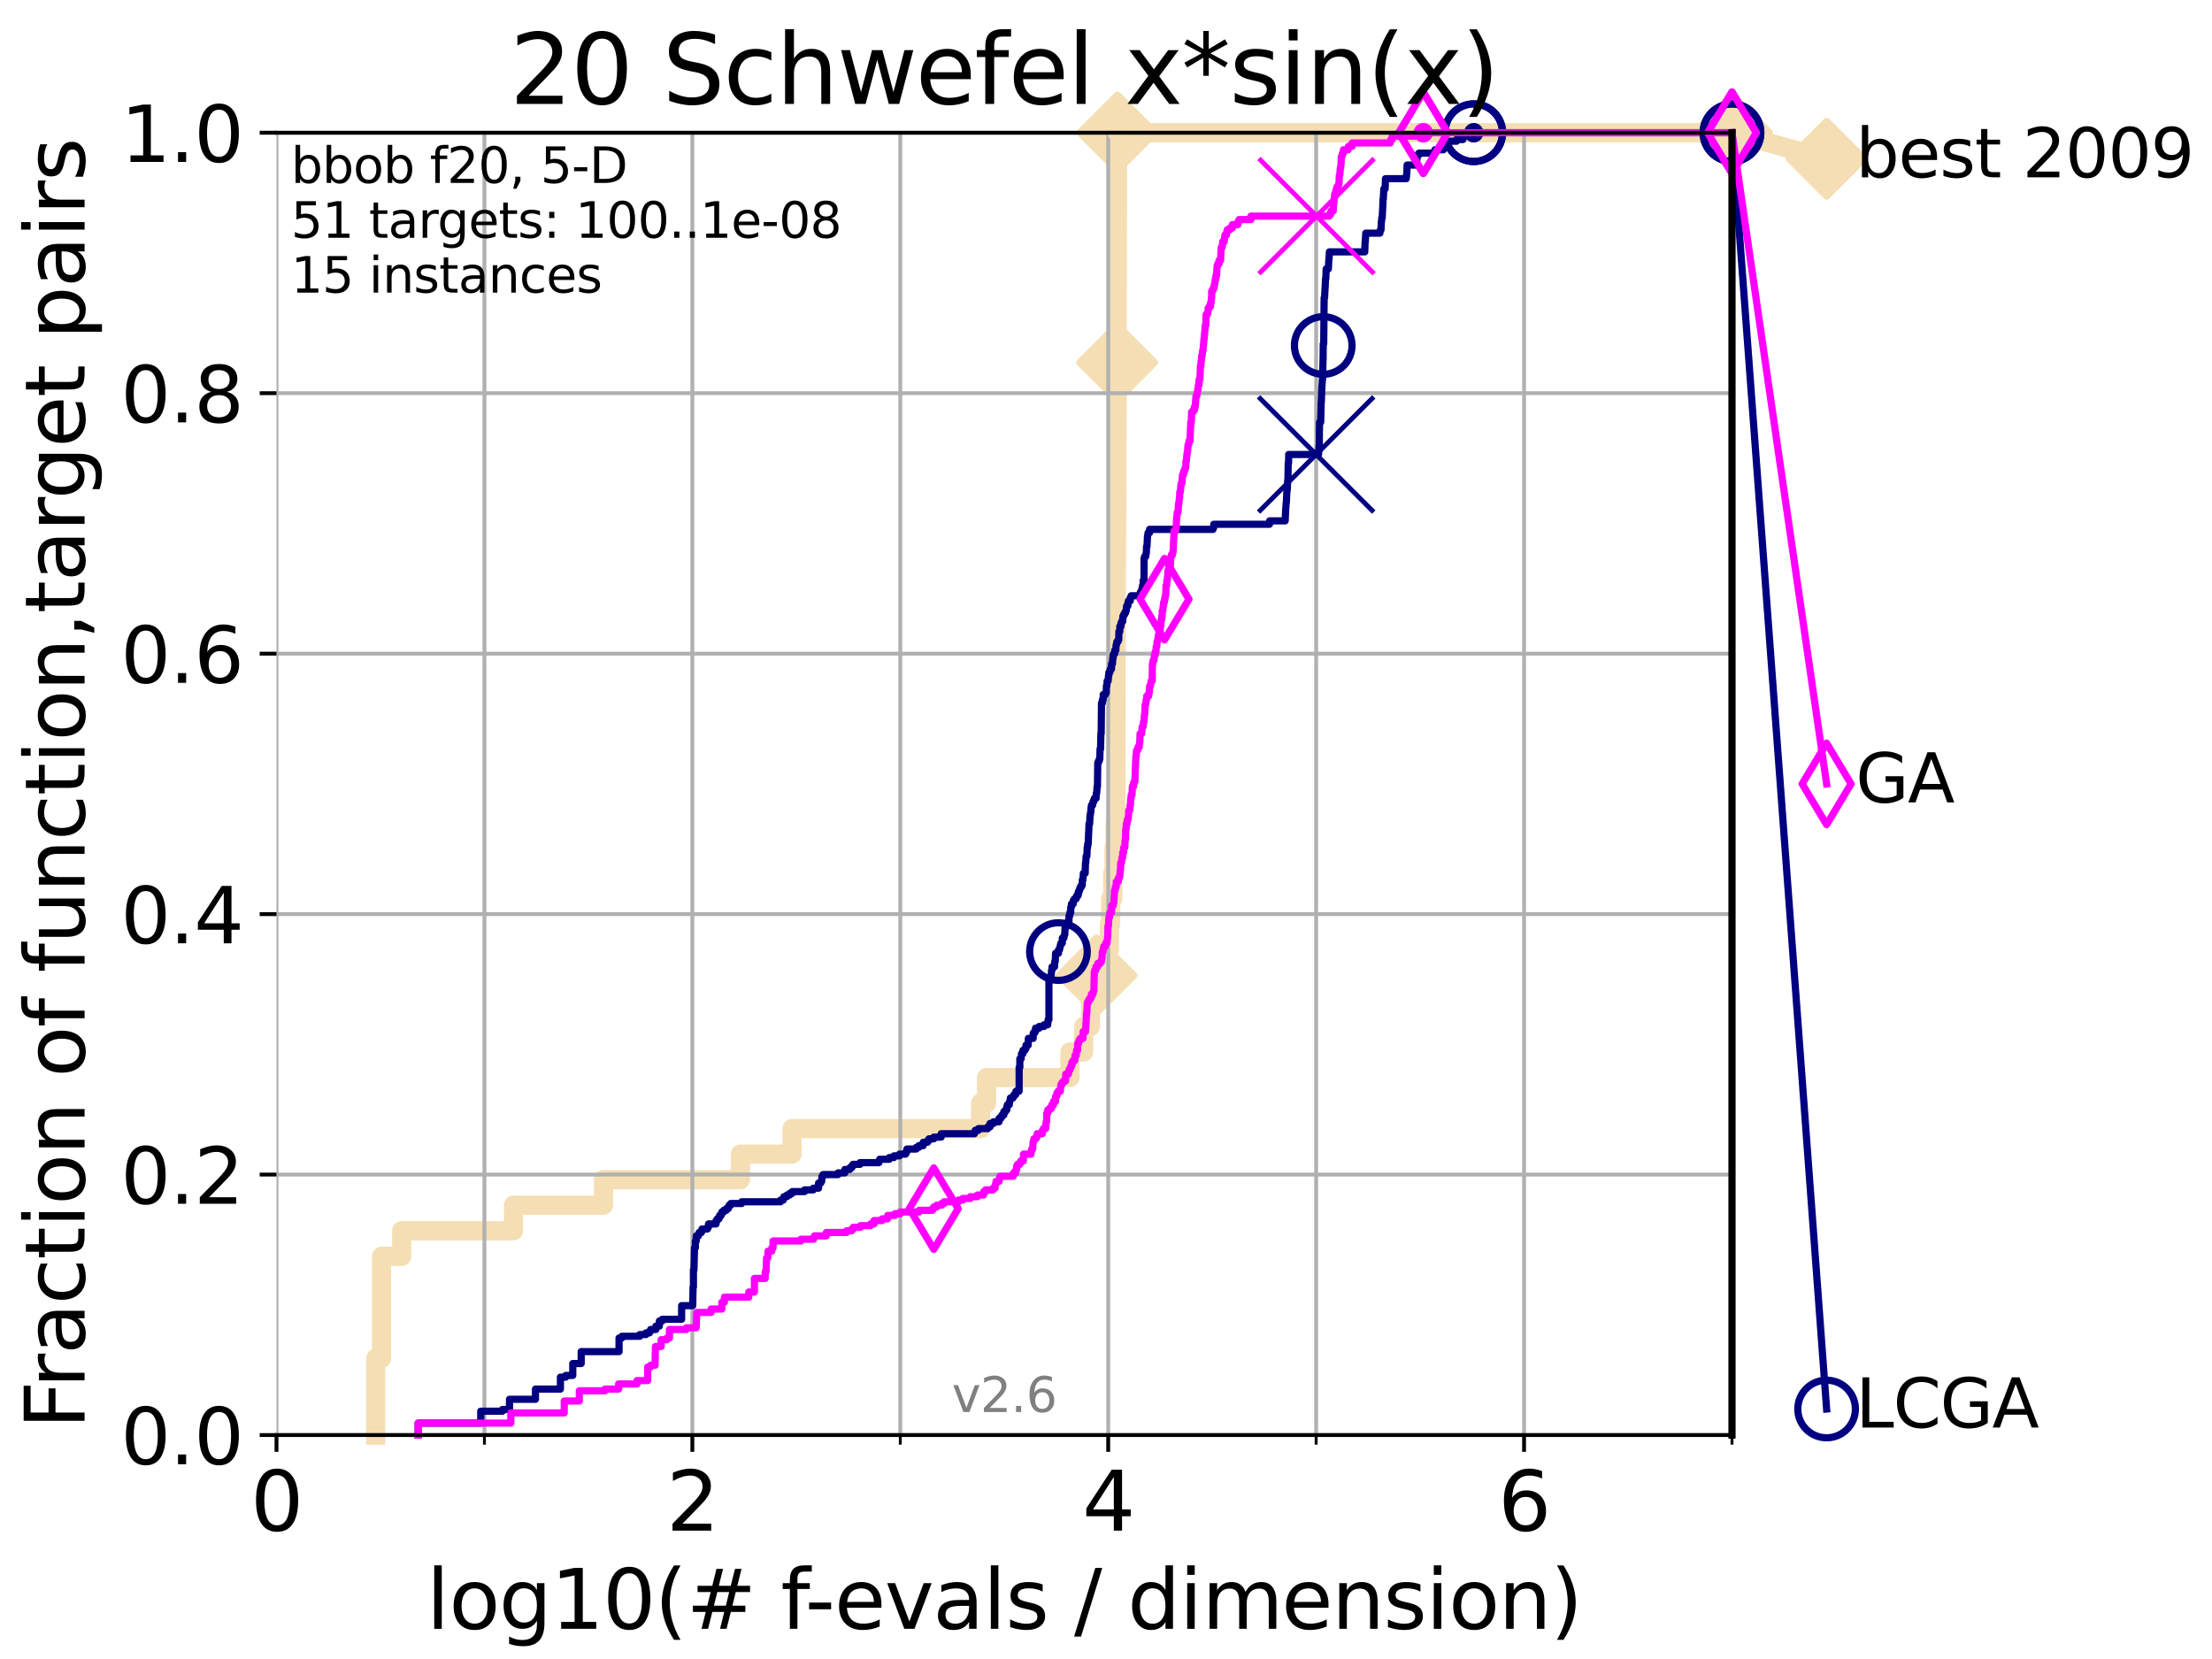 <?xml version="1.0" encoding="utf-8" standalone="no"?>
<!DOCTYPE svg PUBLIC "-//W3C//DTD SVG 1.1//EN"
  "http://www.w3.org/Graphics/SVG/1.1/DTD/svg11.dtd">
<svg xmlns:xlink="http://www.w3.org/1999/xlink" width="460.8pt" height="345.6pt" viewBox="0 0 460.8 345.6" xmlns="http://www.w3.org/2000/svg" version="1.1">
 <defs>
  <style type="text/css">*{stroke-linejoin: round; stroke-linecap: butt}</style>
 </defs>
 <g id="figure_1">
  <g id="patch_1">
   <path d="M 0 345.6 
L 460.8 345.6 
L 460.8 0 
L 0 0 
z
" style="fill: #ffffff"/>
  </g>
  <g id="axes_1">
   <g id="patch_2">
    <path d="M 57.6 298.944 
L 360.806 298.944 
L 360.806 27.648 
L 57.6 27.648 
z
" style="fill: #ffffff"/>
   </g>
   <g id="line2d_1">
    <path d="M 78.267 298.944 
L 78.267 282.985 
L 79.481 282.985 
L 79.481 261.707 
L 83.678 261.707 
L 83.678 256.388 
L 106.974 256.388 
L 106.974 251.068 
L 125.729 251.068 
L 125.729 245.749 
L 154.234 245.749 
L 154.234 240.429 
L 164.997 240.429 
L 164.997 235.11 
L 204.285 235.11 
L 204.285 229.79 
L 205.529 229.79 
L 205.529 224.471 
L 222.886 224.471 
L 222.886 219.151 
L 225.753 219.151 
L 225.753 213.832 
L 227.169 213.832 
L 227.169 208.512 
L 228.42 208.512 
L 228.42 203.192 
L 230.235 203.192 
L 230.235 197.873 
L 231.104 197.873 
L 231.104 192.553 
L 231.366 192.553 
L 231.366 187.234 
L 231.813 187.234 
L 231.813 181.914 
L 232.072 181.914 
L 232.072 176.595 
L 232.297 176.595 
L 232.297 171.275 
L 232.455 171.275 
L 232.455 165.956 
L 232.472 165.956 
L 232.472 160.636 
L 232.479 160.636 
L 232.479 155.317 
L 232.484 155.317 
L 232.484 149.997 
L 232.491 149.997 
L 232.491 144.678 
L 232.514 144.678 
L 232.514 139.358 
L 232.518 139.358 
L 232.518 134.039 
L 232.526 134.039 
L 232.526 128.719 
L 232.528 128.719 
L 232.528 123.4 
L 232.537 123.4 
L 232.537 118.08 
L 232.56 118.08 
L 232.56 112.76 
L 232.606 112.76 
L 232.606 107.441 
L 232.65 107.441 
L 232.65 102.121 
L 232.665 102.121 
L 232.665 96.802 
L 232.67 96.802 
L 232.67 91.482 
L 232.714 91.482 
L 232.714 86.163 
L 232.723 86.163 
L 232.723 80.843 
L 232.727 80.843 
L 232.727 75.524 
L 232.733 75.524 
L 232.733 70.204 
L 232.738 70.204 
L 232.738 64.885 
L 232.746 64.885 
L 232.746 59.565 
L 232.76 59.565 
L 232.76 54.246 
L 232.769 54.246 
L 232.769 48.926 
L 232.773 48.926 
L 232.773 43.607 
L 232.78 43.607 
L 232.78 38.287 
L 232.787 38.287 
L 232.787 32.968 
L 232.792 32.968 
L 232.792 27.648 
L 360.806 27.648 
" style="fill: none; stroke: #f5deb3; stroke-width: 4; stroke-linecap: square"/>
   </g>
   <g id="line2d_2">
    <defs>
     <path id="mcc2dbfeabe" d="M 0 7.778 
L 7.778 0 
L 0 -7.778 
L -7.778 0 
z
" style="stroke: #f5deb3; stroke-width: 1.5; stroke-linejoin: miter"/>
    </defs>
    <g>
     <use xlink:href="#mcc2dbfeabe" x="228.42" y="203.192" style="fill: #f5deb3; stroke: #f5deb3; stroke-width: 1.5; stroke-linejoin: miter"/>
     <use xlink:href="#mcc2dbfeabe" x="232.727" y="75.524" style="fill: #f5deb3; stroke: #f5deb3; stroke-width: 1.5; stroke-linejoin: miter"/>
     <use xlink:href="#mcc2dbfeabe" x="232.792" y="27.648" style="fill: #f5deb3; stroke: #f5deb3; stroke-width: 1.5; stroke-linejoin: miter"/>
     <use xlink:href="#mcc2dbfeabe" x="232.792" y="27.648" style="fill: #f5deb3; stroke: #f5deb3; stroke-width: 1.5; stroke-linejoin: miter"/>
     <use xlink:href="#mcc2dbfeabe" x="360.806" y="27.648" style="fill: #f5deb3; stroke: #f5deb3; stroke-width: 1.5; stroke-linejoin: miter"/>
    </g>
   </g>
   <g id="line2d_3">
    <path style="fill: none; stroke: #f5deb3; stroke-width: 4; stroke-linecap: square"/>
    <g/>
   </g>
   <g id="line2d_4">
    <path d="M 360.806 27.648 
L 380.515 33.074 
" style="fill: none; stroke: #f5deb3; stroke-width: 4; stroke-linecap: square"/>
    <g>
     <use xlink:href="#mcc2dbfeabe" x="360.806" y="27.648" style="fill: #f5deb3; stroke: #f5deb3; stroke-width: 1.5; stroke-linejoin: miter"/>
     <use xlink:href="#mcc2dbfeabe" x="380.515" y="33.074" style="fill: #f5deb3; stroke: #f5deb3; stroke-width: 1.5; stroke-linejoin: miter"/>
    </g>
   </g>
   <g id="matplotlib.axis_1">
    <g id="xtick_1">
     <g id="line2d_5">
      <path d="M 57.6 298.944 
L 57.6 27.648 
" clip-path="url(#pc0e619783e)" style="fill: none; stroke: #b0b0b0; stroke-width: 0.8; stroke-linecap: square"/>
     </g>
     <g id="line2d_6">
      <defs>
       <path id="me1e2ba7b75" d="M 0 0 
L 0 3.5 
" style="stroke: #000000; stroke-width: 0.8"/>
      </defs>
      <g>
       <use xlink:href="#me1e2ba7b75" x="57.6" y="298.944" style="stroke: #000000; stroke-width: 0.8"/>
      </g>
     </g>
     <g id="text_1">
      <!-- 0 -->
      <g transform="translate(52.192 318.861)scale(0.17 -0.17)">
       <defs>
        <path id="DejaVuSans-30" d="M 2034 4250 
Q 1547 4250 1301 3770 
Q 1056 3291 1056 2328 
Q 1056 1369 1301 889 
Q 1547 409 2034 409 
Q 2525 409 2770 889 
Q 3016 1369 3016 2328 
Q 3016 3291 2770 3770 
Q 2525 4250 2034 4250 
z
M 2034 4750 
Q 2819 4750 3233 4129 
Q 3647 3509 3647 2328 
Q 3647 1150 3233 529 
Q 2819 -91 2034 -91 
Q 1250 -91 836 529 
Q 422 1150 422 2328 
Q 422 3509 836 4129 
Q 1250 4750 2034 4750 
z
" transform="scale(0.016)"/>
       </defs>
       <use xlink:href="#DejaVuSans-30"/>
      </g>
     </g>
    </g>
    <g id="xtick_2">
     <g id="line2d_7">
      <path d="M 144.23 298.944 
L 144.23 27.648 
" clip-path="url(#pc0e619783e)" style="fill: none; stroke: #b0b0b0; stroke-width: 0.8; stroke-linecap: square"/>
     </g>
     <g id="line2d_8">
      <g>
       <use xlink:href="#me1e2ba7b75" x="144.23" y="298.944" style="stroke: #000000; stroke-width: 0.8"/>
      </g>
     </g>
     <g id="text_2">
      <!-- 2 -->
      <g transform="translate(138.822 318.861)scale(0.17 -0.17)">
       <defs>
        <path id="DejaVuSans-32" d="M 1228 531 
L 3431 531 
L 3431 0 
L 469 0 
L 469 531 
Q 828 903 1448 1529 
Q 2069 2156 2228 2338 
Q 2531 2678 2651 2914 
Q 2772 3150 2772 3378 
Q 2772 3750 2511 3984 
Q 2250 4219 1831 4219 
Q 1534 4219 1204 4116 
Q 875 4013 500 3803 
L 500 4441 
Q 881 4594 1212 4672 
Q 1544 4750 1819 4750 
Q 2544 4750 2975 4387 
Q 3406 4025 3406 3419 
Q 3406 3131 3298 2873 
Q 3191 2616 2906 2266 
Q 2828 2175 2409 1742 
Q 1991 1309 1228 531 
z
" transform="scale(0.016)"/>
       </defs>
       <use xlink:href="#DejaVuSans-32"/>
      </g>
     </g>
    </g>
    <g id="xtick_3">
     <g id="line2d_9">
      <path d="M 230.861 298.944 
L 230.861 27.648 
" clip-path="url(#pc0e619783e)" style="fill: none; stroke: #b0b0b0; stroke-width: 0.8; stroke-linecap: square"/>
     </g>
     <g id="line2d_10">
      <g>
       <use xlink:href="#me1e2ba7b75" x="230.861" y="298.944" style="stroke: #000000; stroke-width: 0.8"/>
      </g>
     </g>
     <g id="text_3">
      <!-- 4 -->
      <g transform="translate(225.453 318.861)scale(0.17 -0.17)">
       <defs>
        <path id="DejaVuSans-34" d="M 2419 4116 
L 825 1625 
L 2419 1625 
L 2419 4116 
z
M 2253 4666 
L 3047 4666 
L 3047 1625 
L 3713 1625 
L 3713 1100 
L 3047 1100 
L 3047 0 
L 2419 0 
L 2419 1100 
L 313 1100 
L 313 1709 
L 2253 4666 
z
" transform="scale(0.016)"/>
       </defs>
       <use xlink:href="#DejaVuSans-34"/>
      </g>
     </g>
    </g>
    <g id="xtick_4">
     <g id="line2d_11">
      <path d="M 317.491 298.944 
L 317.491 27.648 
" clip-path="url(#pc0e619783e)" style="fill: none; stroke: #b0b0b0; stroke-width: 0.8; stroke-linecap: square"/>
     </g>
     <g id="line2d_12">
      <g>
       <use xlink:href="#me1e2ba7b75" x="317.491" y="298.944" style="stroke: #000000; stroke-width: 0.8"/>
      </g>
     </g>
     <g id="text_4">
      <!-- 6 -->
      <g transform="translate(312.083 318.861)scale(0.17 -0.17)">
       <defs>
        <path id="DejaVuSans-36" d="M 2113 2584 
Q 1688 2584 1439 2293 
Q 1191 2003 1191 1497 
Q 1191 994 1439 701 
Q 1688 409 2113 409 
Q 2538 409 2786 701 
Q 3034 994 3034 1497 
Q 3034 2003 2786 2293 
Q 2538 2584 2113 2584 
z
M 3366 4563 
L 3366 3988 
Q 3128 4100 2886 4159 
Q 2644 4219 2406 4219 
Q 1781 4219 1451 3797 
Q 1122 3375 1075 2522 
Q 1259 2794 1537 2939 
Q 1816 3084 2150 3084 
Q 2853 3084 3261 2657 
Q 3669 2231 3669 1497 
Q 3669 778 3244 343 
Q 2819 -91 2113 -91 
Q 1303 -91 875 529 
Q 447 1150 447 2328 
Q 447 3434 972 4092 
Q 1497 4750 2381 4750 
Q 2619 4750 2861 4703 
Q 3103 4656 3366 4563 
z
" transform="scale(0.016)"/>
       </defs>
       <use xlink:href="#DejaVuSans-36"/>
      </g>
     </g>
    </g>
    <g id="xtick_5">
     <g id="line2d_13">
      <path d="M 100.915 298.944 
L 100.915 27.648 
" clip-path="url(#pc0e619783e)" style="fill: none; stroke: #b0b0b0; stroke-width: 0.8; stroke-linecap: square"/>
     </g>
     <g id="line2d_14">
      <defs>
       <path id="mb58f111f54" d="M 0 0 
L 0 2 
" style="stroke: #000000; stroke-width: 0.6"/>
      </defs>
      <g>
       <use xlink:href="#mb58f111f54" x="100.915" y="298.944" style="stroke: #000000; stroke-width: 0.6"/>
      </g>
     </g>
    </g>
    <g id="xtick_6">
     <g id="line2d_15">
      <path d="M 187.546 298.944 
L 187.546 27.648 
" clip-path="url(#pc0e619783e)" style="fill: none; stroke: #b0b0b0; stroke-width: 0.8; stroke-linecap: square"/>
     </g>
     <g id="line2d_16">
      <g>
       <use xlink:href="#mb58f111f54" x="187.546" y="298.944" style="stroke: #000000; stroke-width: 0.6"/>
      </g>
     </g>
    </g>
    <g id="xtick_7">
     <g id="line2d_17">
      <path d="M 274.176 298.944 
L 274.176 27.648 
" clip-path="url(#pc0e619783e)" style="fill: none; stroke: #b0b0b0; stroke-width: 0.8; stroke-linecap: square"/>
     </g>
     <g id="line2d_18">
      <g>
       <use xlink:href="#mb58f111f54" x="274.176" y="298.944" style="stroke: #000000; stroke-width: 0.6"/>
      </g>
     </g>
    </g>
    <g id="xtick_8">
     <g id="line2d_19">
      <path d="M 360.806 298.944 
L 360.806 27.648 
" clip-path="url(#pc0e619783e)" style="fill: none; stroke: #b0b0b0; stroke-width: 0.8; stroke-linecap: square"/>
     </g>
     <g id="line2d_20">
      <g>
       <use xlink:href="#mb58f111f54" x="360.806" y="298.944" style="stroke: #000000; stroke-width: 0.6"/>
      </g>
     </g>
    </g>
    <g id="text_5">
     <!-- log10(# f-evals / dimension) -->
     <g transform="translate(88.823 339.314)scale(0.17 -0.17)">
      <defs>
       <path id="DejaVuSans-6c" d="M 603 4863 
L 1178 4863 
L 1178 0 
L 603 0 
L 603 4863 
z
" transform="scale(0.016)"/>
       <path id="DejaVuSans-6f" d="M 1959 3097 
Q 1497 3097 1228 2736 
Q 959 2375 959 1747 
Q 959 1119 1226 758 
Q 1494 397 1959 397 
Q 2419 397 2687 759 
Q 2956 1122 2956 1747 
Q 2956 2369 2687 2733 
Q 2419 3097 1959 3097 
z
M 1959 3584 
Q 2709 3584 3137 3096 
Q 3566 2609 3566 1747 
Q 3566 888 3137 398 
Q 2709 -91 1959 -91 
Q 1206 -91 779 398 
Q 353 888 353 1747 
Q 353 2609 779 3096 
Q 1206 3584 1959 3584 
z
" transform="scale(0.016)"/>
       <path id="DejaVuSans-67" d="M 2906 1791 
Q 2906 2416 2648 2759 
Q 2391 3103 1925 3103 
Q 1463 3103 1205 2759 
Q 947 2416 947 1791 
Q 947 1169 1205 825 
Q 1463 481 1925 481 
Q 2391 481 2648 825 
Q 2906 1169 2906 1791 
z
M 3481 434 
Q 3481 -459 3084 -895 
Q 2688 -1331 1869 -1331 
Q 1566 -1331 1297 -1286 
Q 1028 -1241 775 -1147 
L 775 -588 
Q 1028 -725 1275 -790 
Q 1522 -856 1778 -856 
Q 2344 -856 2625 -561 
Q 2906 -266 2906 331 
L 2906 616 
Q 2728 306 2450 153 
Q 2172 0 1784 0 
Q 1141 0 747 490 
Q 353 981 353 1791 
Q 353 2603 747 3093 
Q 1141 3584 1784 3584 
Q 2172 3584 2450 3431 
Q 2728 3278 2906 2969 
L 2906 3500 
L 3481 3500 
L 3481 434 
z
" transform="scale(0.016)"/>
       <path id="DejaVuSans-31" d="M 794 531 
L 1825 531 
L 1825 4091 
L 703 3866 
L 703 4441 
L 1819 4666 
L 2450 4666 
L 2450 531 
L 3481 531 
L 3481 0 
L 794 0 
L 794 531 
z
" transform="scale(0.016)"/>
       <path id="DejaVuSans-28" d="M 1984 4856 
Q 1566 4138 1362 3434 
Q 1159 2731 1159 2009 
Q 1159 1288 1364 580 
Q 1569 -128 1984 -844 
L 1484 -844 
Q 1016 -109 783 600 
Q 550 1309 550 2009 
Q 550 2706 781 3412 
Q 1013 4119 1484 4856 
L 1984 4856 
z
" transform="scale(0.016)"/>
       <path id="DejaVuSans-23" d="M 3272 2816 
L 2363 2816 
L 2100 1772 
L 3016 1772 
L 3272 2816 
z
M 2803 4594 
L 2478 3297 
L 3391 3297 
L 3719 4594 
L 4219 4594 
L 3897 3297 
L 4872 3297 
L 4872 2816 
L 3775 2816 
L 3519 1772 
L 4513 1772 
L 4513 1294 
L 3397 1294 
L 3072 0 
L 2572 0 
L 2894 1294 
L 1978 1294 
L 1656 0 
L 1153 0 
L 1478 1294 
L 494 1294 
L 494 1772 
L 1594 1772 
L 1856 2816 
L 850 2816 
L 850 3297 
L 1978 3297 
L 2297 4594 
L 2803 4594 
z
" transform="scale(0.016)"/>
       <path id="DejaVuSans-20" transform="scale(0.016)"/>
       <path id="DejaVuSans-66" d="M 2375 4863 
L 2375 4384 
L 1825 4384 
Q 1516 4384 1395 4259 
Q 1275 4134 1275 3809 
L 1275 3500 
L 2222 3500 
L 2222 3053 
L 1275 3053 
L 1275 0 
L 697 0 
L 697 3053 
L 147 3053 
L 147 3500 
L 697 3500 
L 697 3744 
Q 697 4328 969 4595 
Q 1241 4863 1831 4863 
L 2375 4863 
z
" transform="scale(0.016)"/>
       <path id="DejaVuSans-2d" d="M 313 2009 
L 1997 2009 
L 1997 1497 
L 313 1497 
L 313 2009 
z
" transform="scale(0.016)"/>
       <path id="DejaVuSans-65" d="M 3597 1894 
L 3597 1613 
L 953 1613 
Q 991 1019 1311 708 
Q 1631 397 2203 397 
Q 2534 397 2845 478 
Q 3156 559 3463 722 
L 3463 178 
Q 3153 47 2828 -22 
Q 2503 -91 2169 -91 
Q 1331 -91 842 396 
Q 353 884 353 1716 
Q 353 2575 817 3079 
Q 1281 3584 2069 3584 
Q 2775 3584 3186 3129 
Q 3597 2675 3597 1894 
z
M 3022 2063 
Q 3016 2534 2758 2815 
Q 2500 3097 2075 3097 
Q 1594 3097 1305 2825 
Q 1016 2553 972 2059 
L 3022 2063 
z
" transform="scale(0.016)"/>
       <path id="DejaVuSans-76" d="M 191 3500 
L 800 3500 
L 1894 563 
L 2988 3500 
L 3597 3500 
L 2284 0 
L 1503 0 
L 191 3500 
z
" transform="scale(0.016)"/>
       <path id="DejaVuSans-61" d="M 2194 1759 
Q 1497 1759 1228 1600 
Q 959 1441 959 1056 
Q 959 750 1161 570 
Q 1363 391 1709 391 
Q 2188 391 2477 730 
Q 2766 1069 2766 1631 
L 2766 1759 
L 2194 1759 
z
M 3341 1997 
L 3341 0 
L 2766 0 
L 2766 531 
Q 2569 213 2275 61 
Q 1981 -91 1556 -91 
Q 1019 -91 701 211 
Q 384 513 384 1019 
Q 384 1609 779 1909 
Q 1175 2209 1959 2209 
L 2766 2209 
L 2766 2266 
Q 2766 2663 2505 2880 
Q 2244 3097 1772 3097 
Q 1472 3097 1187 3025 
Q 903 2953 641 2809 
L 641 3341 
Q 956 3463 1253 3523 
Q 1550 3584 1831 3584 
Q 2591 3584 2966 3190 
Q 3341 2797 3341 1997 
z
" transform="scale(0.016)"/>
       <path id="DejaVuSans-73" d="M 2834 3397 
L 2834 2853 
Q 2591 2978 2328 3040 
Q 2066 3103 1784 3103 
Q 1356 3103 1142 2972 
Q 928 2841 928 2578 
Q 928 2378 1081 2264 
Q 1234 2150 1697 2047 
L 1894 2003 
Q 2506 1872 2764 1633 
Q 3022 1394 3022 966 
Q 3022 478 2636 193 
Q 2250 -91 1575 -91 
Q 1294 -91 989 -36 
Q 684 19 347 128 
L 347 722 
Q 666 556 975 473 
Q 1284 391 1588 391 
Q 1994 391 2212 530 
Q 2431 669 2431 922 
Q 2431 1156 2273 1281 
Q 2116 1406 1581 1522 
L 1381 1569 
Q 847 1681 609 1914 
Q 372 2147 372 2553 
Q 372 3047 722 3315 
Q 1072 3584 1716 3584 
Q 2034 3584 2315 3537 
Q 2597 3491 2834 3397 
z
" transform="scale(0.016)"/>
       <path id="DejaVuSans-2f" d="M 1625 4666 
L 2156 4666 
L 531 -594 
L 0 -594 
L 1625 4666 
z
" transform="scale(0.016)"/>
       <path id="DejaVuSans-64" d="M 2906 2969 
L 2906 4863 
L 3481 4863 
L 3481 0 
L 2906 0 
L 2906 525 
Q 2725 213 2448 61 
Q 2172 -91 1784 -91 
Q 1150 -91 751 415 
Q 353 922 353 1747 
Q 353 2572 751 3078 
Q 1150 3584 1784 3584 
Q 2172 3584 2448 3432 
Q 2725 3281 2906 2969 
z
M 947 1747 
Q 947 1113 1208 752 
Q 1469 391 1925 391 
Q 2381 391 2643 752 
Q 2906 1113 2906 1747 
Q 2906 2381 2643 2742 
Q 2381 3103 1925 3103 
Q 1469 3103 1208 2742 
Q 947 2381 947 1747 
z
" transform="scale(0.016)"/>
       <path id="DejaVuSans-69" d="M 603 3500 
L 1178 3500 
L 1178 0 
L 603 0 
L 603 3500 
z
M 603 4863 
L 1178 4863 
L 1178 4134 
L 603 4134 
L 603 4863 
z
" transform="scale(0.016)"/>
       <path id="DejaVuSans-6d" d="M 3328 2828 
Q 3544 3216 3844 3400 
Q 4144 3584 4550 3584 
Q 5097 3584 5394 3201 
Q 5691 2819 5691 2113 
L 5691 0 
L 5113 0 
L 5113 2094 
Q 5113 2597 4934 2840 
Q 4756 3084 4391 3084 
Q 3944 3084 3684 2787 
Q 3425 2491 3425 1978 
L 3425 0 
L 2847 0 
L 2847 2094 
Q 2847 2600 2669 2842 
Q 2491 3084 2119 3084 
Q 1678 3084 1418 2786 
Q 1159 2488 1159 1978 
L 1159 0 
L 581 0 
L 581 3500 
L 1159 3500 
L 1159 2956 
Q 1356 3278 1631 3431 
Q 1906 3584 2284 3584 
Q 2666 3584 2933 3390 
Q 3200 3197 3328 2828 
z
" transform="scale(0.016)"/>
       <path id="DejaVuSans-6e" d="M 3513 2113 
L 3513 0 
L 2938 0 
L 2938 2094 
Q 2938 2591 2744 2837 
Q 2550 3084 2163 3084 
Q 1697 3084 1428 2787 
Q 1159 2491 1159 1978 
L 1159 0 
L 581 0 
L 581 3500 
L 1159 3500 
L 1159 2956 
Q 1366 3272 1645 3428 
Q 1925 3584 2291 3584 
Q 2894 3584 3203 3211 
Q 3513 2838 3513 2113 
z
" transform="scale(0.016)"/>
       <path id="DejaVuSans-29" d="M 513 4856 
L 1013 4856 
Q 1481 4119 1714 3412 
Q 1947 2706 1947 2009 
Q 1947 1309 1714 600 
Q 1481 -109 1013 -844 
L 513 -844 
Q 928 -128 1133 580 
Q 1338 1288 1338 2009 
Q 1338 2731 1133 3434 
Q 928 4138 513 4856 
z
" transform="scale(0.016)"/>
      </defs>
      <use xlink:href="#DejaVuSans-6c"/>
      <use xlink:href="#DejaVuSans-6f" x="27.783"/>
      <use xlink:href="#DejaVuSans-67" x="88.965"/>
      <use xlink:href="#DejaVuSans-31" x="152.441"/>
      <use xlink:href="#DejaVuSans-30" x="216.064"/>
      <use xlink:href="#DejaVuSans-28" x="279.688"/>
      <use xlink:href="#DejaVuSans-23" x="318.701"/>
      <use xlink:href="#DejaVuSans-20" x="402.49"/>
      <use xlink:href="#DejaVuSans-66" x="434.277"/>
      <use xlink:href="#DejaVuSans-2d" x="463.982"/>
      <use xlink:href="#DejaVuSans-65" x="500.066"/>
      <use xlink:href="#DejaVuSans-76" x="561.59"/>
      <use xlink:href="#DejaVuSans-61" x="620.77"/>
      <use xlink:href="#DejaVuSans-6c" x="682.049"/>
      <use xlink:href="#DejaVuSans-73" x="709.832"/>
      <use xlink:href="#DejaVuSans-20" x="761.932"/>
      <use xlink:href="#DejaVuSans-2f" x="793.719"/>
      <use xlink:href="#DejaVuSans-20" x="827.41"/>
      <use xlink:href="#DejaVuSans-64" x="859.197"/>
      <use xlink:href="#DejaVuSans-69" x="922.674"/>
      <use xlink:href="#DejaVuSans-6d" x="950.457"/>
      <use xlink:href="#DejaVuSans-65" x="1047.869"/>
      <use xlink:href="#DejaVuSans-6e" x="1109.393"/>
      <use xlink:href="#DejaVuSans-73" x="1172.771"/>
      <use xlink:href="#DejaVuSans-69" x="1224.871"/>
      <use xlink:href="#DejaVuSans-6f" x="1252.654"/>
      <use xlink:href="#DejaVuSans-6e" x="1313.836"/>
      <use xlink:href="#DejaVuSans-29" x="1377.215"/>
     </g>
    </g>
   </g>
   <g id="matplotlib.axis_2">
    <g id="ytick_1">
     <g id="line2d_21">
      <path d="M 57.6 298.944 
L 360.806 298.944 
" clip-path="url(#pc0e619783e)" style="fill: none; stroke: #b0b0b0; stroke-width: 0.8; stroke-linecap: square"/>
     </g>
     <g id="line2d_22">
      <defs>
       <path id="mb9ba522eef" d="M 0 0 
L -3.5 0 
" style="stroke: #000000; stroke-width: 0.8"/>
      </defs>
      <g>
       <use xlink:href="#mb9ba522eef" x="57.6" y="298.944" style="stroke: #000000; stroke-width: 0.8"/>
      </g>
     </g>
     <g id="text_6">
      <!-- 0.0 -->
      <g transform="translate(25.155 305.023)scale(0.16 -0.16)">
       <defs>
        <path id="DejaVuSans-2e" d="M 684 794 
L 1344 794 
L 1344 0 
L 684 0 
L 684 794 
z
" transform="scale(0.016)"/>
       </defs>
       <use xlink:href="#DejaVuSans-30"/>
       <use xlink:href="#DejaVuSans-2e" x="63.623"/>
       <use xlink:href="#DejaVuSans-30" x="95.41"/>
      </g>
     </g>
    </g>
    <g id="ytick_2">
     <g id="line2d_23">
      <path d="M 57.6 244.685 
L 360.806 244.685 
" clip-path="url(#pc0e619783e)" style="fill: none; stroke: #b0b0b0; stroke-width: 0.8; stroke-linecap: square"/>
     </g>
     <g id="line2d_24">
      <g>
       <use xlink:href="#mb9ba522eef" x="57.6" y="244.685" style="stroke: #000000; stroke-width: 0.8"/>
      </g>
     </g>
     <g id="text_7">
      <!-- 0.2 -->
      <g transform="translate(25.155 250.764)scale(0.16 -0.16)">
       <use xlink:href="#DejaVuSans-30"/>
       <use xlink:href="#DejaVuSans-2e" x="63.623"/>
       <use xlink:href="#DejaVuSans-32" x="95.41"/>
      </g>
     </g>
    </g>
    <g id="ytick_3">
     <g id="line2d_25">
      <path d="M 57.6 190.426 
L 360.806 190.426 
" clip-path="url(#pc0e619783e)" style="fill: none; stroke: #b0b0b0; stroke-width: 0.8; stroke-linecap: square"/>
     </g>
     <g id="line2d_26">
      <g>
       <use xlink:href="#mb9ba522eef" x="57.6" y="190.426" style="stroke: #000000; stroke-width: 0.8"/>
      </g>
     </g>
     <g id="text_8">
      <!-- 0.4 -->
      <g transform="translate(25.155 196.504)scale(0.16 -0.16)">
       <use xlink:href="#DejaVuSans-30"/>
       <use xlink:href="#DejaVuSans-2e" x="63.623"/>
       <use xlink:href="#DejaVuSans-34" x="95.41"/>
      </g>
     </g>
    </g>
    <g id="ytick_4">
     <g id="line2d_27">
      <path d="M 57.6 136.166 
L 360.806 136.166 
" clip-path="url(#pc0e619783e)" style="fill: none; stroke: #b0b0b0; stroke-width: 0.8; stroke-linecap: square"/>
     </g>
     <g id="line2d_28">
      <g>
       <use xlink:href="#mb9ba522eef" x="57.6" y="136.166" style="stroke: #000000; stroke-width: 0.8"/>
      </g>
     </g>
     <g id="text_9">
      <!-- 0.6 -->
      <g transform="translate(25.155 142.245)scale(0.16 -0.16)">
       <use xlink:href="#DejaVuSans-30"/>
       <use xlink:href="#DejaVuSans-2e" x="63.623"/>
       <use xlink:href="#DejaVuSans-36" x="95.41"/>
      </g>
     </g>
    </g>
    <g id="ytick_5">
     <g id="line2d_29">
      <path d="M 57.6 81.907 
L 360.806 81.907 
" clip-path="url(#pc0e619783e)" style="fill: none; stroke: #b0b0b0; stroke-width: 0.8; stroke-linecap: square"/>
     </g>
     <g id="line2d_30">
      <g>
       <use xlink:href="#mb9ba522eef" x="57.6" y="81.907" style="stroke: #000000; stroke-width: 0.8"/>
      </g>
     </g>
     <g id="text_10">
      <!-- 0.8 -->
      <g transform="translate(25.155 87.986)scale(0.16 -0.16)">
       <defs>
        <path id="DejaVuSans-38" d="M 2034 2216 
Q 1584 2216 1326 1975 
Q 1069 1734 1069 1313 
Q 1069 891 1326 650 
Q 1584 409 2034 409 
Q 2484 409 2743 651 
Q 3003 894 3003 1313 
Q 3003 1734 2745 1975 
Q 2488 2216 2034 2216 
z
M 1403 2484 
Q 997 2584 770 2862 
Q 544 3141 544 3541 
Q 544 4100 942 4425 
Q 1341 4750 2034 4750 
Q 2731 4750 3128 4425 
Q 3525 4100 3525 3541 
Q 3525 3141 3298 2862 
Q 3072 2584 2669 2484 
Q 3125 2378 3379 2068 
Q 3634 1759 3634 1313 
Q 3634 634 3220 271 
Q 2806 -91 2034 -91 
Q 1263 -91 848 271 
Q 434 634 434 1313 
Q 434 1759 690 2068 
Q 947 2378 1403 2484 
z
M 1172 3481 
Q 1172 3119 1398 2916 
Q 1625 2713 2034 2713 
Q 2441 2713 2670 2916 
Q 2900 3119 2900 3481 
Q 2900 3844 2670 4047 
Q 2441 4250 2034 4250 
Q 1625 4250 1398 4047 
Q 1172 3844 1172 3481 
z
" transform="scale(0.016)"/>
       </defs>
       <use xlink:href="#DejaVuSans-30"/>
       <use xlink:href="#DejaVuSans-2e" x="63.623"/>
       <use xlink:href="#DejaVuSans-38" x="95.41"/>
      </g>
     </g>
    </g>
    <g id="ytick_6">
     <g id="line2d_31">
      <path d="M 57.6 27.648 
L 360.806 27.648 
" clip-path="url(#pc0e619783e)" style="fill: none; stroke: #b0b0b0; stroke-width: 0.8; stroke-linecap: square"/>
     </g>
     <g id="line2d_32">
      <g>
       <use xlink:href="#mb9ba522eef" x="57.6" y="27.648" style="stroke: #000000; stroke-width: 0.8"/>
      </g>
     </g>
     <g id="text_11">
      <!-- 1.0 -->
      <g transform="translate(25.155 33.727)scale(0.16 -0.16)">
       <use xlink:href="#DejaVuSans-31"/>
       <use xlink:href="#DejaVuSans-2e" x="63.623"/>
       <use xlink:href="#DejaVuSans-30" x="95.41"/>
      </g>
     </g>
    </g>
    <g id="text_12">
     <!-- Fraction of function,target pairs -->
     <g transform="translate(17.62 297.681)rotate(-90)scale(0.17 -0.17)">
      <defs>
       <path id="DejaVuSans-46" d="M 628 4666 
L 3309 4666 
L 3309 4134 
L 1259 4134 
L 1259 2759 
L 3109 2759 
L 3109 2228 
L 1259 2228 
L 1259 0 
L 628 0 
L 628 4666 
z
" transform="scale(0.016)"/>
       <path id="DejaVuSans-72" d="M 2631 2963 
Q 2534 3019 2420 3045 
Q 2306 3072 2169 3072 
Q 1681 3072 1420 2755 
Q 1159 2438 1159 1844 
L 1159 0 
L 581 0 
L 581 3500 
L 1159 3500 
L 1159 2956 
Q 1341 3275 1631 3429 
Q 1922 3584 2338 3584 
Q 2397 3584 2469 3576 
Q 2541 3569 2628 3553 
L 2631 2963 
z
" transform="scale(0.016)"/>
       <path id="DejaVuSans-63" d="M 3122 3366 
L 3122 2828 
Q 2878 2963 2633 3030 
Q 2388 3097 2138 3097 
Q 1578 3097 1268 2742 
Q 959 2388 959 1747 
Q 959 1106 1268 751 
Q 1578 397 2138 397 
Q 2388 397 2633 464 
Q 2878 531 3122 666 
L 3122 134 
Q 2881 22 2623 -34 
Q 2366 -91 2075 -91 
Q 1284 -91 818 406 
Q 353 903 353 1747 
Q 353 2603 823 3093 
Q 1294 3584 2113 3584 
Q 2378 3584 2631 3529 
Q 2884 3475 3122 3366 
z
" transform="scale(0.016)"/>
       <path id="DejaVuSans-74" d="M 1172 4494 
L 1172 3500 
L 2356 3500 
L 2356 3053 
L 1172 3053 
L 1172 1153 
Q 1172 725 1289 603 
Q 1406 481 1766 481 
L 2356 481 
L 2356 0 
L 1766 0 
Q 1100 0 847 248 
Q 594 497 594 1153 
L 594 3053 
L 172 3053 
L 172 3500 
L 594 3500 
L 594 4494 
L 1172 4494 
z
" transform="scale(0.016)"/>
       <path id="DejaVuSans-75" d="M 544 1381 
L 544 3500 
L 1119 3500 
L 1119 1403 
Q 1119 906 1312 657 
Q 1506 409 1894 409 
Q 2359 409 2629 706 
Q 2900 1003 2900 1516 
L 2900 3500 
L 3475 3500 
L 3475 0 
L 2900 0 
L 2900 538 
Q 2691 219 2414 64 
Q 2138 -91 1772 -91 
Q 1169 -91 856 284 
Q 544 659 544 1381 
z
M 1991 3584 
L 1991 3584 
z
" transform="scale(0.016)"/>
       <path id="DejaVuSans-2c" d="M 750 794 
L 1409 794 
L 1409 256 
L 897 -744 
L 494 -744 
L 750 256 
L 750 794 
z
" transform="scale(0.016)"/>
       <path id="DejaVuSans-70" d="M 1159 525 
L 1159 -1331 
L 581 -1331 
L 581 3500 
L 1159 3500 
L 1159 2969 
Q 1341 3281 1617 3432 
Q 1894 3584 2278 3584 
Q 2916 3584 3314 3078 
Q 3713 2572 3713 1747 
Q 3713 922 3314 415 
Q 2916 -91 2278 -91 
Q 1894 -91 1617 61 
Q 1341 213 1159 525 
z
M 3116 1747 
Q 3116 2381 2855 2742 
Q 2594 3103 2138 3103 
Q 1681 3103 1420 2742 
Q 1159 2381 1159 1747 
Q 1159 1113 1420 752 
Q 1681 391 2138 391 
Q 2594 391 2855 752 
Q 3116 1113 3116 1747 
z
" transform="scale(0.016)"/>
      </defs>
      <use xlink:href="#DejaVuSans-46"/>
      <use xlink:href="#DejaVuSans-72" x="50.27"/>
      <use xlink:href="#DejaVuSans-61" x="91.383"/>
      <use xlink:href="#DejaVuSans-63" x="152.662"/>
      <use xlink:href="#DejaVuSans-74" x="207.643"/>
      <use xlink:href="#DejaVuSans-69" x="246.852"/>
      <use xlink:href="#DejaVuSans-6f" x="274.635"/>
      <use xlink:href="#DejaVuSans-6e" x="335.816"/>
      <use xlink:href="#DejaVuSans-20" x="399.195"/>
      <use xlink:href="#DejaVuSans-6f" x="430.982"/>
      <use xlink:href="#DejaVuSans-66" x="492.164"/>
      <use xlink:href="#DejaVuSans-20" x="527.369"/>
      <use xlink:href="#DejaVuSans-66" x="559.156"/>
      <use xlink:href="#DejaVuSans-75" x="594.361"/>
      <use xlink:href="#DejaVuSans-6e" x="657.74"/>
      <use xlink:href="#DejaVuSans-63" x="721.119"/>
      <use xlink:href="#DejaVuSans-74" x="776.1"/>
      <use xlink:href="#DejaVuSans-69" x="815.309"/>
      <use xlink:href="#DejaVuSans-6f" x="843.092"/>
      <use xlink:href="#DejaVuSans-6e" x="904.273"/>
      <use xlink:href="#DejaVuSans-2c" x="967.652"/>
      <use xlink:href="#DejaVuSans-74" x="999.439"/>
      <use xlink:href="#DejaVuSans-61" x="1038.648"/>
      <use xlink:href="#DejaVuSans-72" x="1099.928"/>
      <use xlink:href="#DejaVuSans-67" x="1139.291"/>
      <use xlink:href="#DejaVuSans-65" x="1202.768"/>
      <use xlink:href="#DejaVuSans-74" x="1264.291"/>
      <use xlink:href="#DejaVuSans-20" x="1303.5"/>
      <use xlink:href="#DejaVuSans-70" x="1335.287"/>
      <use xlink:href="#DejaVuSans-61" x="1398.764"/>
      <use xlink:href="#DejaVuSans-69" x="1460.043"/>
      <use xlink:href="#DejaVuSans-72" x="1487.826"/>
      <use xlink:href="#DejaVuSans-73" x="1528.939"/>
     </g>
    </g>
   </g>
   <g id="line2d_33">
    <defs>
     <path id="m734553505a" d="M 0 1.5 
C 0.398 1.5 0.779 1.342 1.061 1.061 
C 1.342 0.779 1.5 0.398 1.5 0 
C 1.5 -0.398 1.342 -0.779 1.061 -1.061 
C 0.779 -1.342 0.398 -1.5 0 -1.5 
C -0.398 -1.5 -0.779 -1.342 -1.061 -1.061 
C -1.342 -0.779 -1.5 -0.398 -1.5 0 
C -1.5 0.398 -1.342 0.779 -1.061 1.061 
C -0.779 1.342 -0.398 1.5 0 1.5 
z
" style="stroke: #f5deb3"/>
    </defs>
    <g>
     <use xlink:href="#m734553505a" x="232.792" y="27.648" style="fill: #f5deb3; stroke: #f5deb3"/>
     <use xlink:href="#m734553505a" x="232.792" y="27.648" style="fill: #f5deb3; stroke: #f5deb3"/>
    </g>
   </g>
   <g id="line2d_34">
    <defs>
     <path id="m7fcfed05e7" d="M 0 1.5 
C 0.398 1.5 0.779 1.342 1.061 1.061 
C 1.342 0.779 1.5 0.398 1.5 0 
C 1.5 -0.398 1.342 -0.779 1.061 -1.061 
C 0.779 -1.342 0.398 -1.5 0 -1.5 
C -0.398 -1.5 -0.779 -1.342 -1.061 -1.061 
C -1.342 -0.779 -1.5 -0.398 -1.5 0 
C -1.5 0.398 -1.342 0.779 -1.061 1.061 
C -0.779 1.342 -0.398 1.5 0 1.5 
z
" style="stroke: #000080"/>
    </defs>
    <g>
     <use xlink:href="#m7fcfed05e7" x="307.008" y="27.648" style="fill: #000080; stroke: #000080"/>
     <use xlink:href="#m7fcfed05e7" x="307.008" y="27.648" style="fill: #000080; stroke: #000080"/>
    </g>
   </g>
   <g id="line2d_35">
    <path d="M 87.108 298.944 
L 87.108 296.462 
L 100.147 296.462 
L 100.147 293.979 
L 104.656 293.979 
L 104.656 293.624 
L 106.138 293.624 
L 106.138 291.497 
L 111.55 291.497 
L 111.55 289.369 
L 116.746 289.369 
L 116.746 286.886 
L 117.849 286.886 
L 117.849 286.532 
L 119.319 286.532 
L 119.319 284.049 
L 121.073 284.049 
L 121.073 281.567 
L 128.957 281.567 
L 128.957 278.73 
L 129.541 278.73 
L 129.541 278.375 
L 133.256 278.375 
L 133.256 278.021 
L 134.558 278.021 
L 134.558 277.666 
L 135.298 277.666 
L 135.298 277.311 
L 135.539 277.311 
L 135.539 276.957 
L 136.641 276.957 
L 136.641 276.247 
L 137.359 276.247 
L 137.359 275.183 
L 137.946 275.183 
L 137.946 274.829 
L 141.996 274.829 
L 141.996 271.992 
L 144.305 271.992 
L 144.38 268.091 
L 144.455 268.091 
L 144.455 264.544 
L 144.566 264.544 
L 144.677 259.934 
L 144.859 259.934 
L 144.859 258.516 
L 145.04 258.516 
L 145.04 257.452 
L 145.503 257.452 
L 145.503 257.097 
L 145.643 257.097 
L 145.643 256.742 
L 146.126 256.742 
L 146.227 256.033 
L 147.376 256.033 
L 147.376 255.678 
L 147.566 255.678 
L 147.597 254.969 
L 149.166 254.969 
L 149.166 254.26 
L 149.425 254.26 
L 149.425 253.905 
L 149.792 253.905 
L 149.792 253.551 
L 149.904 253.551 
L 149.904 253.196 
L 150.235 253.196 
L 150.235 252.841 
L 150.371 252.841 
L 150.371 252.487 
L 150.747 252.487 
L 150.747 252.132 
L 151.298 252.132 
L 151.298 251.778 
L 151.732 251.778 
L 151.732 251.423 
L 151.883 251.423 
L 151.883 251.068 
L 152.23 251.068 
L 152.23 250.714 
L 154.498 250.714 
L 154.498 250.359 
L 162.578 250.359 
L 162.578 250.004 
L 163.164 250.004 
L 163.164 249.65 
L 163.288 249.65 
L 163.288 249.295 
L 163.932 249.295 
L 163.932 248.94 
L 164.53 248.94 
L 164.53 248.586 
L 165.047 248.586 
L 165.047 248.231 
L 167.613 248.231 
L 167.613 247.877 
L 169.423 247.877 
L 169.423 247.522 
L 170.515 247.522 
L 170.515 246.458 
L 170.974 246.458 
L 170.974 246.103 
L 171.173 246.103 
L 171.227 245.039 
L 171.449 245.039 
L 171.449 244.685 
L 174.582 244.685 
L 174.582 244.33 
L 175.996 244.33 
L 175.996 243.621 
L 177.024 243.621 
L 177.024 243.266 
L 177.421 243.266 
L 177.421 242.912 
L 177.684 242.912 
L 177.684 242.557 
L 179.144 242.557 
L 179.144 242.202 
L 183.092 242.202 
L 183.092 241.848 
L 183.249 241.848 
L 183.249 241.493 
L 185.252 241.493 
L 185.252 241.138 
L 186.225 241.138 
L 186.225 240.784 
L 187.379 240.784 
L 187.379 240.429 
L 188.638 240.429 
L 188.638 240.075 
L 188.864 240.075 
L 188.917 239.365 
L 190.868 239.365 
L 190.868 239.011 
L 191.415 239.011 
L 191.415 238.656 
L 192.321 238.656 
L 192.321 237.947 
L 193.233 237.947 
L 193.233 237.592 
L 193.528 237.592 
L 193.528 237.237 
L 194.538 237.237 
L 194.538 236.883 
L 196.062 236.883 
L 196.062 236.174 
L 203.003 236.174 
L 203.003 235.819 
L 203.155 235.819 
L 203.155 235.464 
L 203.822 235.464 
L 203.822 235.11 
L 205.752 235.11 
L 205.752 234.755 
L 206.232 234.755 
L 206.232 234.046 
L 206.948 234.046 
L 206.948 233.691 
L 208.114 233.691 
L 208.114 232.982 
L 208.495 232.982 
L 208.495 232.627 
L 208.74 232.627 
L 208.74 232.273 
L 209.123 232.273 
L 209.123 231.563 
L 209.467 231.563 
L 209.467 231.209 
L 209.738 231.209 
L 209.738 230.499 
L 209.86 230.499 
L 209.86 230.145 
L 210.251 230.145 
L 210.327 229.435 
L 210.388 229.435 
L 210.484 228.726 
L 211.032 228.726 
L 211.032 228.372 
L 211.237 228.372 
L 211.237 228.017 
L 211.597 228.017 
L 211.654 227.308 
L 212.304 227.308 
L 212.306 222.343 
L 212.451 222.343 
L 212.451 220.57 
L 212.715 220.57 
L 212.803 219.506 
L 213.083 219.506 
L 213.105 218.796 
L 213.514 218.796 
L 213.514 218.442 
L 213.728 218.442 
L 213.728 217.733 
L 214.184 217.733 
L 214.225 216.314 
L 215.23 216.314 
L 215.23 215.25 
L 215.493 215.25 
L 215.493 214.895 
L 215.719 214.895 
L 215.719 214.186 
L 216.477 214.186 
L 216.477 213.832 
L 217.481 213.832 
L 217.481 213.477 
L 218.261 213.477 
L 218.344 212.413 
L 218.507 212.413 
L 218.507 204.256 
L 218.872 204.256 
L 218.983 203.192 
L 218.984 203.192 
L 219.06 202.129 
L 219.145 202.129 
L 219.158 201.419 
L 219.681 201.419 
L 219.705 200.355 
L 219.818 200.355 
L 219.901 198.582 
L 220.495 198.582 
L 220.506 197.873 
L 220.72 197.873 
L 220.828 197.164 
L 220.899 197.164 
L 220.899 196.809 
L 221.014 196.809 
L 221.014 196.454 
L 221.306 196.454 
L 221.306 195.39 
L 221.632 195.39 
L 221.741 194.681 
L 221.815 194.681 
L 221.87 193.263 
L 222.063 193.263 
L 222.063 192.908 
L 222.239 192.908 
L 222.253 192.199 
L 222.543 192.199 
L 222.543 191.844 
L 222.69 191.844 
L 222.69 190.78 
L 222.857 190.78 
L 222.875 190.071 
L 223.053 190.071 
L 223.054 189.007 
L 223.175 189.007 
L 223.2 188.298 
L 223.562 188.298 
L 223.589 187.589 
L 223.811 187.589 
L 223.811 187.234 
L 224.186 187.234 
L 224.186 186.879 
L 224.337 186.879 
L 224.337 186.525 
L 224.619 186.525 
L 224.619 185.815 
L 224.788 185.815 
L 224.788 185.461 
L 224.92 185.461 
L 224.92 185.106 
L 225.059 185.106 
L 225.059 184.751 
L 225.274 184.751 
L 225.274 184.397 
L 225.462 184.397 
L 225.465 183.333 
L 225.577 183.333 
L 225.687 181.914 
L 226.062 181.914 
L 226.119 179.787 
L 226.179 179.787 
L 226.255 178.368 
L 226.417 178.368 
L 226.478 176.595 
L 226.564 176.595 
L 226.564 175.886 
L 226.684 175.886 
L 226.784 173.403 
L 226.802 173.403 
L 226.857 171.63 
L 226.989 171.63 
L 227.069 169.857 
L 227.127 169.857 
L 227.198 169.147 
L 227.241 169.147 
L 227.309 168.084 
L 227.367 168.084 
L 227.367 167.729 
L 227.619 167.729 
L 227.694 167.02 
L 227.841 167.02 
L 227.841 166.665 
L 227.972 166.665 
L 227.972 166.31 
L 228.332 166.31 
L 228.374 165.246 
L 228.457 165.246 
L 228.547 163.828 
L 228.619 163.828 
L 228.683 158.863 
L 228.842 158.863 
L 228.842 158.508 
L 228.995 158.508 
L 228.995 158.154 
L 229.109 158.154 
L 229.163 156.026 
L 229.265 156.026 
L 229.335 152.834 
L 229.399 152.834 
L 229.46 146.451 
L 229.65 146.451 
L 229.657 145.742 
L 229.818 145.742 
L 229.818 144.678 
L 230.282 144.678 
L 230.282 144.323 
L 230.454 144.323 
L 230.48 142.904 
L 230.57 142.904 
L 230.642 141.841 
L 230.859 141.841 
L 230.912 140.777 
L 230.984 140.777 
L 230.995 140.067 
L 231.224 140.067 
L 231.29 139.358 
L 231.554 139.358 
L 231.56 138.294 
L 231.747 138.294 
L 231.797 137.23 
L 231.869 137.23 
L 231.869 136.521 
L 232.016 136.521 
L 232.016 136.166 
L 232.211 136.166 
L 232.224 135.457 
L 232.455 135.457 
L 232.497 134.393 
L 232.572 134.393 
L 232.651 133.684 
L 232.9 133.684 
L 232.9 133.329 
L 233.051 133.329 
L 233.086 131.556 
L 233.274 131.556 
L 233.274 130.492 
L 233.516 130.492 
L 233.516 129.783 
L 233.672 129.783 
L 233.672 129.428 
L 233.895 129.428 
L 233.922 128.364 
L 234.082 128.364 
L 234.082 128.01 
L 234.274 128.01 
L 234.274 127.655 
L 234.476 127.655 
L 234.476 127.301 
L 234.599 127.301 
L 234.697 126.237 
L 234.956 126.237 
L 234.956 125.527 
L 235.069 125.527 
L 235.069 125.173 
L 235.448 125.173 
L 235.464 124.463 
L 235.637 124.463 
L 235.637 124.109 
L 237.541 124.109 
L 237.541 123.4 
L 237.846 123.4 
L 237.846 122.69 
L 238.01 122.69 
L 238.014 121.981 
L 238.136 121.981 
L 238.142 120.917 
L 238.317 120.917 
L 238.332 116.307 
L 238.431 116.307 
L 238.431 115.952 
L 238.659 115.952 
L 238.766 115.243 
L 238.797 115.243 
L 238.848 113.824 
L 238.94 113.824 
L 239.039 111.697 
L 239.055 111.697 
L 239.161 110.987 
L 239.469 110.987 
L 239.47 110.278 
L 252.69 110.278 
L 252.69 109.923 
L 252.834 109.923 
L 252.851 109.214 
L 264.454 109.214 
L 264.485 108.505 
L 267.727 108.505 
L 267.829 106.022 
L 267.843 106.022 
L 267.954 104.604 
L 267.979 104.604 
L 268.085 102.121 
L 268.152 102.121 
L 268.25 99.994 
L 268.301 99.994 
L 268.362 96.447 
L 268.433 96.447 
L 268.456 94.674 
L 274.677 94.674 
L 274.778 92.901 
L 274.82 92.901 
L 274.883 87.936 
L 275.127 87.936 
L 275.231 83.68 
L 275.259 83.68 
L 275.368 80.489 
L 275.388 80.489 
L 275.48 79.07 
L 275.51 79.07 
L 275.616 74.814 
L 275.625 74.814 
L 275.654 71.623 
L 275.756 71.623 
L 275.842 62.048 
L 275.932 62.048 
L 276.034 59.92 
L 276.053 59.92 
L 276.12 58.147 
L 276.182 58.147 
L 276.269 56.019 
L 276.723 56.019 
L 276.828 53.891 
L 276.865 53.891 
L 276.936 52.472 
L 284.303 52.472 
L 284.378 50.345 
L 284.415 50.345 
L 284.514 48.571 
L 287.461 48.571 
L 287.563 47.862 
L 287.697 47.862 
L 287.764 46.089 
L 287.815 46.089 
L 287.844 45.38 
L 287.932 45.38 
L 288.042 43.252 
L 288.053 43.252 
L 288.114 41.479 
L 288.167 41.479 
L 288.268 39.351 
L 288.543 39.351 
L 288.623 37.223 
L 292.951 37.223 
L 293.044 36.159 
L 293.067 36.159 
L 293.122 34.386 
L 295.054 34.386 
L 295.09 33.322 
L 295.165 33.322 
L 295.255 32.258 
L 295.588 32.258 
L 295.588 31.904 
L 298.86 31.904 
L 298.919 31.194 
L 300.681 31.194 
L 300.694 30.485 
L 300.793 30.485 
L 300.799 29.776 
L 300.96 29.776 
L 300.96 29.421 
L 303.419 29.421 
L 303.419 29.067 
L 304.741 29.067 
L 304.741 28.712 
L 304.87 28.712 
L 304.87 28.357 
L 305.028 28.357 
L 305.028 28.003 
L 307.008 28.003 
L 307.008 27.648 
L 360.806 27.648 
L 360.806 27.648 
" style="fill: none; stroke: #000080; stroke-width: 1.5; stroke-linecap: square"/>
   </g>
   <g id="line2d_36">
    <defs>
     <path id="maf22bd5272" d="M 0 6 
C 1.591 6 3.117 5.368 4.243 4.243 
C 5.368 3.117 6 1.591 6 0 
C 6 -1.591 5.368 -3.117 4.243 -4.243 
C 3.117 -5.368 1.591 -6 0 -6 
C -1.591 -6 -3.117 -5.368 -4.243 -4.243 
C -5.368 -3.117 -6 -1.591 -6 0 
C -6 1.591 -5.368 3.117 -4.243 4.243 
C -3.117 5.368 -1.591 6 0 6 
z
" style="stroke: #000080; stroke-width: 1.5"/>
    </defs>
    <g>
     <use xlink:href="#maf22bd5272" x="220.495" y="198.228" style="fill-opacity: 0; stroke: #000080; stroke-width: 1.5"/>
     <use xlink:href="#maf22bd5272" x="275.654" y="71.977" style="fill-opacity: 0; stroke: #000080; stroke-width: 1.5"/>
     <use xlink:href="#maf22bd5272" x="307.008" y="27.648" style="fill-opacity: 0; stroke: #000080; stroke-width: 1.5"/>
     <use xlink:href="#maf22bd5272" x="307.008" y="27.648" style="fill-opacity: 0; stroke: #000080; stroke-width: 1.5"/>
     <use xlink:href="#maf22bd5272" x="360.806" y="27.648" style="fill-opacity: 0; stroke: #000080; stroke-width: 1.5"/>
    </g>
   </g>
   <g id="line2d_37">
    <path style="fill: none; stroke: #000080; stroke-width: 1.5; stroke-linecap: square"/>
    <g/>
   </g>
   <g id="line2d_38">
    <path d="M 274.176 94.674 
" clip-path="url(#pc0e619783e)" style="fill: none; stroke: #000080; stroke-width: 1.5; stroke-linecap: square"/>
    <defs>
     <path id="mac6d23c411" d="M -12 12 
L 12 -12 
M -12 -12 
L 12 12 
" style="stroke: #000080"/>
    </defs>
    <g clip-path="url(#pc0e619783e)">
     <use xlink:href="#mac6d23c411" x="274.176" y="94.674" style="fill: #000080; stroke: #000080"/>
    </g>
   </g>
   <g id="line2d_39">
    <defs>
     <path id="m037fe306de" d="M 0 1.5 
C 0.398 1.5 0.779 1.342 1.061 1.061 
C 1.342 0.779 1.5 0.398 1.5 0 
C 1.5 -0.398 1.342 -0.779 1.061 -1.061 
C 0.779 -1.342 0.398 -1.5 0 -1.5 
C -0.398 -1.5 -0.779 -1.342 -1.061 -1.061 
C -1.342 -0.779 -1.5 -0.398 -1.5 0 
C -1.5 0.398 -1.342 0.779 -1.061 1.061 
C -0.779 1.342 -0.398 1.5 0 1.5 
z
" style="stroke: #ff00ff"/>
    </defs>
    <g>
     <use xlink:href="#m037fe306de" x="296.494" y="27.648" style="fill: #ff00ff; stroke: #ff00ff"/>
     <use xlink:href="#m037fe306de" x="296.494" y="27.648" style="fill: #ff00ff; stroke: #ff00ff"/>
    </g>
   </g>
   <g id="line2d_40">
    <path d="M 87.108 298.944 
L 87.108 296.462 
L 106.421 296.462 
L 106.421 294.334 
L 117.54 294.334 
L 117.54 291.851 
L 120.683 291.851 
L 120.683 289.723 
L 126.029 289.723 
L 126.029 289.369 
L 128.872 289.369 
L 128.872 288.305 
L 132.709 288.305 
L 132.709 287.596 
L 134.932 287.596 
L 134.932 284.759 
L 135.539 284.759 
L 135.539 284.404 
L 136.471 284.404 
L 136.528 280.503 
L 137.735 280.503 
L 137.735 279.084 
L 138.919 279.084 
L 138.919 278.73 
L 139.46 278.73 
L 139.46 276.957 
L 142.986 276.957 
L 142.986 276.602 
L 145.04 276.602 
L 145.148 273.41 
L 148.125 273.41 
L 148.125 272.701 
L 150.371 272.701 
L 150.371 271.282 
L 150.906 271.282 
L 150.906 270.219 
L 155.985 270.219 
L 155.985 269.155 
L 157.156 269.155 
L 157.156 266.318 
L 159.401 266.318 
L 159.418 264.899 
L 159.585 264.899 
L 159.685 262.062 
L 159.931 262.062 
L 159.98 260.643 
L 160.778 260.643 
L 160.778 259.934 
L 161.041 259.934 
L 161.041 258.516 
L 166.826 258.516 
L 166.826 258.161 
L 169.482 258.161 
L 169.482 257.806 
L 169.668 257.806 
L 169.668 257.452 
L 172.144 257.452 
L 172.144 256.742 
L 176.361 256.742 
L 176.361 256.388 
L 177.453 256.388 
L 177.453 256.033 
L 177.741 256.033 
L 177.741 255.678 
L 179.244 255.678 
L 179.244 255.324 
L 181.329 255.324 
L 181.329 254.969 
L 182.084 254.969 
L 182.084 254.26 
L 183.762 254.26 
L 183.762 253.905 
L 184.896 253.905 
L 184.922 253.196 
L 186.442 253.196 
L 186.442 252.841 
L 187.531 252.841 
L 187.531 252.487 
L 191.47 252.487 
L 191.47 252.132 
L 194.271 252.132 
L 194.271 251.778 
L 194.52 251.778 
L 194.52 251.423 
L 195.125 251.423 
L 195.125 251.068 
L 196.17 251.068 
L 196.17 250.714 
L 196.649 250.714 
L 196.649 250.359 
L 199.654 250.359 
L 199.654 250.004 
L 200.573 250.004 
L 200.573 249.65 
L 202.137 249.65 
L 202.137 249.295 
L 203.628 249.295 
L 203.628 248.94 
L 204.896 248.94 
L 204.926 248.231 
L 205.292 248.231 
L 205.292 247.877 
L 206.87 247.877 
L 206.87 247.522 
L 207.292 247.522 
L 207.328 246.813 
L 207.425 246.813 
L 207.493 246.103 
L 208.138 246.103 
L 208.221 245.394 
L 208.307 245.394 
L 208.307 245.039 
L 211.067 245.039 
L 211.136 244.33 
L 211.629 244.33 
L 211.645 243.621 
L 211.793 243.621 
L 211.793 242.912 
L 211.961 242.912 
L 211.961 242.557 
L 212.451 242.557 
L 212.451 242.202 
L 212.64 242.202 
L 212.64 241.848 
L 213.184 241.848 
L 213.216 240.429 
L 214.779 240.429 
L 214.83 239.72 
L 214.92 239.72 
L 214.92 239.365 
L 215.131 239.365 
L 215.216 237.947 
L 215.294 237.947 
L 215.372 237.237 
L 215.815 237.237 
L 215.815 236.883 
L 216.039 236.883 
L 216.062 236.174 
L 217.128 236.174 
L 217.165 235.464 
L 217.345 235.464 
L 217.345 235.11 
L 217.832 235.11 
L 217.923 233.691 
L 218.031 233.691 
L 218.036 231.918 
L 218.266 231.918 
L 218.266 231.209 
L 218.672 231.209 
L 218.672 230.854 
L 219.089 230.854 
L 219.13 230.145 
L 219.468 230.145 
L 219.468 229.435 
L 219.881 229.435 
L 219.903 228.372 
L 220.155 228.372 
L 220.182 227.662 
L 220.438 227.662 
L 220.438 227.308 
L 220.892 227.308 
L 220.957 226.244 
L 221.039 226.244 
L 221.039 225.889 
L 221.235 225.889 
L 221.235 225.534 
L 221.544 225.534 
L 221.544 225.18 
L 221.979 225.18 
L 222.007 223.761 
L 222.573 223.761 
L 222.656 223.052 
L 222.787 223.052 
L 222.787 222.697 
L 222.965 222.697 
L 222.965 222.343 
L 223.136 222.343 
L 223.136 221.988 
L 223.277 221.988 
L 223.296 221.279 
L 223.543 221.279 
L 223.543 220.924 
L 223.922 220.924 
L 223.957 219.86 
L 224.2 219.86 
L 224.267 218.796 
L 224.483 218.796 
L 224.5 217.378 
L 224.697 217.378 
L 224.784 216.669 
L 225.032 216.669 
L 225.032 216.314 
L 225.603 216.314 
L 225.631 214.895 
L 226.141 214.895 
L 226.23 213.122 
L 226.258 213.122 
L 226.344 210.994 
L 226.411 210.994 
L 226.498 208.867 
L 226.698 208.867 
L 226.698 208.512 
L 226.852 208.512 
L 226.852 208.157 
L 227.139 208.157 
L 227.139 207.803 
L 227.363 207.803 
L 227.363 207.093 
L 227.696 207.093 
L 227.805 206.384 
L 227.874 206.384 
L 227.961 202.483 
L 228.03 202.483 
L 228.03 202.129 
L 228.264 202.129 
L 228.297 201.419 
L 228.633 201.419 
L 228.691 200.71 
L 229.188 200.71 
L 229.188 200.355 
L 229.431 200.355 
L 229.515 199.646 
L 229.555 199.646 
L 229.646 198.228 
L 229.784 198.228 
L 229.847 197.518 
L 229.928 197.518 
L 229.928 197.164 
L 230.277 197.164 
L 230.344 196.454 
L 230.604 196.454 
L 230.702 195.39 
L 230.749 195.39 
L 230.816 192.908 
L 230.909 192.908 
L 230.988 191.135 
L 231.123 191.135 
L 231.232 190.071 
L 231.553 190.071 
L 231.572 188.652 
L 231.906 188.652 
L 232.009 187.943 
L 232.052 187.943 
L 232.162 185.461 
L 232.324 185.461 
L 232.341 184.751 
L 232.532 184.751 
L 232.532 183.688 
L 232.938 183.688 
L 232.946 182.978 
L 233.127 182.978 
L 233.127 182.624 
L 233.266 182.624 
L 233.369 181.205 
L 233.433 181.205 
L 233.455 179.787 
L 233.615 179.787 
L 233.706 178.723 
L 233.844 178.723 
L 233.877 177.659 
L 234.041 177.659 
L 234.069 176.595 
L 234.305 176.595 
L 234.395 174.822 
L 234.483 174.822 
L 234.494 172.694 
L 234.598 172.694 
L 234.624 171.63 
L 234.797 171.63 
L 234.797 170.921 
L 234.925 170.921 
L 234.925 170.566 
L 235.041 170.566 
L 235.149 168.793 
L 235.352 168.793 
L 235.41 167.729 
L 235.496 167.729 
L 235.549 166.31 
L 235.63 166.31 
L 235.646 165.601 
L 235.828 165.601 
L 235.891 163.828 
L 236.13 163.828 
L 236.13 163.119 
L 236.289 163.119 
L 236.289 162.764 
L 236.424 162.764 
L 236.529 159.572 
L 236.539 159.572 
L 236.629 157.445 
L 236.698 157.445 
L 236.741 156.381 
L 236.954 156.381 
L 237.037 155.671 
L 237.315 155.671 
L 237.395 154.607 
L 237.439 154.607 
L 237.495 152.834 
L 237.821 152.834 
L 237.908 151.77 
L 237.932 151.77 
L 237.932 151.416 
L 238.114 151.416 
L 238.221 150.352 
L 238.302 150.352 
L 238.401 148.933 
L 238.453 148.933 
L 238.554 146.805 
L 238.664 146.805 
L 238.771 145.742 
L 238.876 145.742 
L 238.876 145.032 
L 239.269 145.032 
L 239.319 144.323 
L 239.425 144.323 
L 239.498 142.904 
L 239.649 142.904 
L 239.754 142.195 
L 239.797 142.195 
L 239.797 141.841 
L 240.019 141.841 
L 240.065 138.294 
L 240.157 138.294 
L 240.197 137.585 
L 240.379 137.585 
L 240.486 136.521 
L 240.634 136.521 
L 240.634 135.812 
L 240.815 135.812 
L 240.858 134.748 
L 240.959 134.748 
L 241.038 133.684 
L 241.122 133.684 
L 241.216 132.975 
L 241.279 132.975 
L 241.321 132.265 
L 241.393 132.265 
L 241.393 131.911 
L 241.663 131.911 
L 241.719 130.492 
L 241.81 130.492 
L 241.917 129.074 
L 241.982 129.074 
L 242.018 128.364 
L 242.106 128.364 
L 242.108 127.301 
L 242.224 127.301 
L 242.311 126.237 
L 242.387 126.237 
L 242.387 125.527 
L 242.54 125.527 
L 242.592 124.818 
L 242.695 124.818 
L 242.725 124.109 
L 242.838 124.109 
L 242.905 121.981 
L 243.036 121.981 
L 243.083 120.917 
L 243.173 120.917 
L 243.282 119.144 
L 243.338 119.144 
L 243.338 118.789 
L 243.466 118.789 
L 243.466 118.435 
L 243.62 118.435 
L 243.681 117.725 
L 243.819 117.725 
L 243.907 115.952 
L 244.014 115.952 
L 244.014 115.598 
L 244.241 115.598 
L 244.329 114.888 
L 244.399 114.888 
L 244.484 112.406 
L 244.519 112.406 
L 244.553 110.633 
L 244.878 110.633 
L 244.954 109.923 
L 245.019 109.923 
L 245.119 107.796 
L 245.139 107.796 
L 245.239 106.732 
L 245.416 106.732 
L 245.504 104.958 
L 245.584 104.958 
L 245.664 103.895 
L 245.715 103.895 
L 245.77 102.476 
L 245.891 102.476 
L 245.988 101.058 
L 246.049 101.058 
L 246.049 100.703 
L 246.214 100.703 
L 246.324 98.93 
L 246.539 98.93 
L 246.574 98.22 
L 246.734 98.22 
L 246.734 97.866 
L 246.867 97.866 
L 246.867 97.511 
L 247 97.511 
L 247.05 96.093 
L 247.131 96.093 
L 247.212 95.029 
L 247.245 95.029 
L 247.296 94.319 
L 247.369 94.319 
L 247.47 92.901 
L 247.518 92.901 
L 247.518 92.546 
L 247.653 92.546 
L 247.698 91.837 
L 247.911 91.837 
L 247.999 89 
L 248.046 89 
L 248.054 87.936 
L 248.167 87.936 
L 248.243 85.808 
L 248.548 85.808 
L 248.548 85.454 
L 248.809 85.454 
L 248.831 84.744 
L 248.996 84.744 
L 249.104 82.971 
L 249.13 82.971 
L 249.13 82.616 
L 249.257 82.616 
L 249.257 82.262 
L 249.374 82.262 
L 249.485 81.198 
L 249.55 81.198 
L 249.66 80.134 
L 249.769 80.134 
L 249.79 79.07 
L 249.962 79.07 
L 250.072 76.233 
L 250.15 76.233 
L 250.217 75.169 
L 250.272 75.169 
L 250.332 74.105 
L 250.434 74.105 
L 250.527 73.041 
L 250.612 73.041 
L 250.706 71.623 
L 250.735 71.623 
L 250.802 70.559 
L 250.858 70.559 
L 250.956 69.14 
L 250.979 69.14 
L 251.076 67.722 
L 251.213 67.722 
L 251.234 65.594 
L 251.464 65.594 
L 251.464 65.239 
L 251.615 65.239 
L 251.686 64.175 
L 251.927 64.175 
L 251.927 63.821 
L 252.161 63.821 
L 252.173 63.112 
L 252.292 63.112 
L 252.359 62.048 
L 252.408 62.048 
L 252.417 60.629 
L 252.612 60.629 
L 252.612 60.274 
L 252.785 60.274 
L 252.785 59.92 
L 252.934 59.92 
L 252.969 59.211 
L 253.056 59.211 
L 253.115 58.501 
L 253.172 58.501 
L 253.172 58.147 
L 253.285 58.147 
L 253.293 57.437 
L 253.44 57.437 
L 253.513 55.664 
L 253.564 55.664 
L 253.564 55.31 
L 253.68 55.31 
L 253.68 54.955 
L 253.952 54.955 
L 253.952 54.246 
L 254.275 54.246 
L 254.373 51.763 
L 254.458 51.763 
L 254.458 51.409 
L 254.626 51.409 
L 254.705 50.345 
L 255.03 50.345 
L 255.117 49.281 
L 255.203 49.281 
L 255.203 48.926 
L 255.498 48.926 
L 255.573 48.217 
L 255.658 48.217 
L 255.658 47.862 
L 256.207 47.862 
L 256.207 47.508 
L 256.718 47.508 
L 256.73 46.798 
L 257.864 46.798 
L 257.936 46.089 
L 258.132 46.089 
L 258.132 45.734 
L 260.585 45.734 
L 260.585 45.025 
L 276.88 45.025 
L 276.88 44.67 
L 277.194 44.67 
L 277.267 43.961 
L 277.729 43.961 
L 277.838 42.188 
L 277.88 42.188 
L 277.962 41.124 
L 277.996 41.124 
L 278.046 40.415 
L 278.248 40.415 
L 278.264 39.706 
L 278.4 39.706 
L 278.465 38.996 
L 278.759 38.996 
L 278.848 38.287 
L 278.94 38.287 
L 279.005 36.514 
L 279.101 36.514 
L 279.193 35.095 
L 279.265 35.095 
L 279.367 34.031 
L 279.379 34.031 
L 279.428 32.613 
L 279.564 32.613 
L 279.661 31.904 
L 279.841 31.904 
L 279.859 31.194 
L 280.852 31.194 
L 280.91 30.485 
L 281.675 30.485 
L 281.675 29.776 
L 289.605 29.776 
L 289.605 29.421 
L 289.727 29.421 
L 289.727 29.067 
L 289.998 29.067 
L 290.03 28.357 
L 296.492 28.357 
L 296.494 27.648 
L 360.806 27.648 
L 360.806 27.648 
" style="fill: none; stroke: #ff00ff; stroke-width: 1.5; stroke-linecap: square"/>
   </g>
   <g id="line2d_41">
    <defs>
     <path id="macbca83c10" d="M 0 8.485 
L 5.091 0 
L 0 -8.485 
L -5.091 0 
z
" style="stroke: #ff00ff; stroke-width: 1.5; stroke-linejoin: miter"/>
    </defs>
    <g>
     <use xlink:href="#macbca83c10" x="194.52" y="251.778" style="fill-opacity: 0; stroke: #ff00ff; stroke-width: 1.5; stroke-linejoin: miter"/>
     <use xlink:href="#macbca83c10" x="242.592" y="124.818" style="fill-opacity: 0; stroke: #ff00ff; stroke-width: 1.5; stroke-linejoin: miter"/>
     <use xlink:href="#macbca83c10" x="296.494" y="27.648" style="fill-opacity: 0; stroke: #ff00ff; stroke-width: 1.5; stroke-linejoin: miter"/>
     <use xlink:href="#macbca83c10" x="296.494" y="27.648" style="fill-opacity: 0; stroke: #ff00ff; stroke-width: 1.5; stroke-linejoin: miter"/>
     <use xlink:href="#macbca83c10" x="360.806" y="27.648" style="fill-opacity: 0; stroke: #ff00ff; stroke-width: 1.5; stroke-linejoin: miter"/>
    </g>
   </g>
   <g id="line2d_42">
    <path style="fill: none; stroke: #ff00ff; stroke-width: 1.5; stroke-linecap: square"/>
    <g/>
   </g>
   <g id="line2d_43">
    <path d="M 274.255 45.025 
" clip-path="url(#pc0e619783e)" style="fill: none; stroke: #ff00ff; stroke-width: 1.5; stroke-linecap: square"/>
    <defs>
     <path id="mb47e20a390" d="M -12 12 
L 12 -12 
M -12 -12 
L 12 12 
" style="stroke: #ff00ff"/>
    </defs>
    <g clip-path="url(#pc0e619783e)">
     <use xlink:href="#mb47e20a390" x="274.255" y="45.025" style="fill: #ff00ff; stroke: #ff00ff"/>
    </g>
   </g>
   <g id="line2d_44">
    <path d="M 360.806 27.648 
L 380.515 293.518 
" style="fill: none; stroke: #000080; stroke-width: 1.5; stroke-linecap: square"/>
    <g>
     <use xlink:href="#maf22bd5272" x="360.806" y="27.648" style="fill-opacity: 0; stroke: #000080; stroke-width: 1.5"/>
     <use xlink:href="#maf22bd5272" x="380.515" y="293.518" style="fill-opacity: 0; stroke: #000080; stroke-width: 1.5"/>
    </g>
   </g>
   <g id="line2d_45">
    <path d="M 360.806 27.648 
L 380.515 163.296 
" style="fill: none; stroke: #ff00ff; stroke-width: 1.5; stroke-linecap: square"/>
    <g>
     <use xlink:href="#macbca83c10" x="360.806" y="27.648" style="fill-opacity: 0; stroke: #ff00ff; stroke-width: 1.5; stroke-linejoin: miter"/>
     <use xlink:href="#macbca83c10" x="380.515" y="163.296" style="fill-opacity: 0; stroke: #ff00ff; stroke-width: 1.5; stroke-linejoin: miter"/>
    </g>
   </g>
   <g id="line2d_46">
    <path d="M 360.806 298.944 
L 360.806 27.648 
" style="fill: none; stroke: #000000; stroke-width: 1.5; stroke-linecap: square"/>
   </g>
   <g id="patch_3">
    <path d="M 57.6 298.944 
L 360.806 298.944 
" style="fill: none; stroke: #000000; stroke-width: 0.8; stroke-linejoin: miter; stroke-linecap: square"/>
   </g>
   <g id="patch_4">
    <path d="M 57.6 27.648 
L 360.806 27.648 
" style="fill: none; stroke: #000000; stroke-width: 0.8; stroke-linejoin: miter; stroke-linecap: square"/>
   </g>
   <g id="text_13">
    <!-- LCGA -->
    <g transform="translate(386.579 297.381)scale(0.14 -0.14)">
     <defs>
      <path id="DejaVuSans-4c" d="M 628 4666 
L 1259 4666 
L 1259 531 
L 3531 531 
L 3531 0 
L 628 0 
L 628 4666 
z
" transform="scale(0.016)"/>
      <path id="DejaVuSans-43" d="M 4122 4306 
L 4122 3641 
Q 3803 3938 3442 4084 
Q 3081 4231 2675 4231 
Q 1875 4231 1450 3742 
Q 1025 3253 1025 2328 
Q 1025 1406 1450 917 
Q 1875 428 2675 428 
Q 3081 428 3442 575 
Q 3803 722 4122 1019 
L 4122 359 
Q 3791 134 3420 21 
Q 3050 -91 2638 -91 
Q 1578 -91 968 557 
Q 359 1206 359 2328 
Q 359 3453 968 4101 
Q 1578 4750 2638 4750 
Q 3056 4750 3426 4639 
Q 3797 4528 4122 4306 
z
" transform="scale(0.016)"/>
      <path id="DejaVuSans-47" d="M 3809 666 
L 3809 1919 
L 2778 1919 
L 2778 2438 
L 4434 2438 
L 4434 434 
Q 4069 175 3628 42 
Q 3188 -91 2688 -91 
Q 1594 -91 976 548 
Q 359 1188 359 2328 
Q 359 3472 976 4111 
Q 1594 4750 2688 4750 
Q 3144 4750 3555 4637 
Q 3966 4525 4313 4306 
L 4313 3634 
Q 3963 3931 3569 4081 
Q 3175 4231 2741 4231 
Q 1884 4231 1454 3753 
Q 1025 3275 1025 2328 
Q 1025 1384 1454 906 
Q 1884 428 2741 428 
Q 3075 428 3337 486 
Q 3600 544 3809 666 
z
" transform="scale(0.016)"/>
      <path id="DejaVuSans-41" d="M 2188 4044 
L 1331 1722 
L 3047 1722 
L 2188 4044 
z
M 1831 4666 
L 2547 4666 
L 4325 0 
L 3669 0 
L 3244 1197 
L 1141 1197 
L 716 0 
L 50 0 
L 1831 4666 
z
" transform="scale(0.016)"/>
     </defs>
     <use xlink:href="#DejaVuSans-4c"/>
     <use xlink:href="#DejaVuSans-43" x="55.713"/>
     <use xlink:href="#DejaVuSans-47" x="125.537"/>
     <use xlink:href="#DejaVuSans-41" x="203.027"/>
    </g>
   </g>
   <g id="text_14">
    <!-- GA -->
    <g transform="translate(386.579 167.159)scale(0.14 -0.14)">
     <use xlink:href="#DejaVuSans-47"/>
     <use xlink:href="#DejaVuSans-41" x="77.49"/>
    </g>
   </g>
   <g id="text_15">
    <!-- best 2009 -->
    <g transform="translate(386.579 36.937)scale(0.14 -0.14)">
     <defs>
      <path id="DejaVuSans-62" d="M 3116 1747 
Q 3116 2381 2855 2742 
Q 2594 3103 2138 3103 
Q 1681 3103 1420 2742 
Q 1159 2381 1159 1747 
Q 1159 1113 1420 752 
Q 1681 391 2138 391 
Q 2594 391 2855 752 
Q 3116 1113 3116 1747 
z
M 1159 2969 
Q 1341 3281 1617 3432 
Q 1894 3584 2278 3584 
Q 2916 3584 3314 3078 
Q 3713 2572 3713 1747 
Q 3713 922 3314 415 
Q 2916 -91 2278 -91 
Q 1894 -91 1617 61 
Q 1341 213 1159 525 
L 1159 0 
L 581 0 
L 581 4863 
L 1159 4863 
L 1159 2969 
z
" transform="scale(0.016)"/>
      <path id="DejaVuSans-39" d="M 703 97 
L 703 672 
Q 941 559 1184 500 
Q 1428 441 1663 441 
Q 2288 441 2617 861 
Q 2947 1281 2994 2138 
Q 2813 1869 2534 1725 
Q 2256 1581 1919 1581 
Q 1219 1581 811 2004 
Q 403 2428 403 3163 
Q 403 3881 828 4315 
Q 1253 4750 1959 4750 
Q 2769 4750 3195 4129 
Q 3622 3509 3622 2328 
Q 3622 1225 3098 567 
Q 2575 -91 1691 -91 
Q 1453 -91 1209 -44 
Q 966 3 703 97 
z
M 1959 2075 
Q 2384 2075 2632 2365 
Q 2881 2656 2881 3163 
Q 2881 3666 2632 3958 
Q 2384 4250 1959 4250 
Q 1534 4250 1286 3958 
Q 1038 3666 1038 3163 
Q 1038 2656 1286 2365 
Q 1534 2075 1959 2075 
z
" transform="scale(0.016)"/>
     </defs>
     <use xlink:href="#DejaVuSans-62"/>
     <use xlink:href="#DejaVuSans-65" x="63.477"/>
     <use xlink:href="#DejaVuSans-73" x="125"/>
     <use xlink:href="#DejaVuSans-74" x="177.1"/>
     <use xlink:href="#DejaVuSans-20" x="216.309"/>
     <use xlink:href="#DejaVuSans-32" x="248.096"/>
     <use xlink:href="#DejaVuSans-30" x="311.719"/>
     <use xlink:href="#DejaVuSans-30" x="375.342"/>
     <use xlink:href="#DejaVuSans-39" x="438.965"/>
    </g>
   </g>
   <g id="text_16">
    <!-- bbob f20, 5-D -->
    <g transform="translate(60.632 38.111)scale(0.102 -0.102)">
     <defs>
      <path id="DejaVuSans-35" d="M 691 4666 
L 3169 4666 
L 3169 4134 
L 1269 4134 
L 1269 2991 
Q 1406 3038 1543 3061 
Q 1681 3084 1819 3084 
Q 2600 3084 3056 2656 
Q 3513 2228 3513 1497 
Q 3513 744 3044 326 
Q 2575 -91 1722 -91 
Q 1428 -91 1123 -41 
Q 819 9 494 109 
L 494 744 
Q 775 591 1075 516 
Q 1375 441 1709 441 
Q 2250 441 2565 725 
Q 2881 1009 2881 1497 
Q 2881 1984 2565 2268 
Q 2250 2553 1709 2553 
Q 1456 2553 1204 2497 
Q 953 2441 691 2322 
L 691 4666 
z
" transform="scale(0.016)"/>
      <path id="DejaVuSans-44" d="M 1259 4147 
L 1259 519 
L 2022 519 
Q 2988 519 3436 956 
Q 3884 1394 3884 2338 
Q 3884 3275 3436 3711 
Q 2988 4147 2022 4147 
L 1259 4147 
z
M 628 4666 
L 1925 4666 
Q 3281 4666 3915 4102 
Q 4550 3538 4550 2338 
Q 4550 1131 3912 565 
Q 3275 0 1925 0 
L 628 0 
L 628 4666 
z
" transform="scale(0.016)"/>
     </defs>
     <use xlink:href="#DejaVuSans-62"/>
     <use xlink:href="#DejaVuSans-62" x="63.477"/>
     <use xlink:href="#DejaVuSans-6f" x="126.953"/>
     <use xlink:href="#DejaVuSans-62" x="188.135"/>
     <use xlink:href="#DejaVuSans-20" x="251.611"/>
     <use xlink:href="#DejaVuSans-66" x="283.398"/>
     <use xlink:href="#DejaVuSans-32" x="318.604"/>
     <use xlink:href="#DejaVuSans-30" x="382.227"/>
     <use xlink:href="#DejaVuSans-2c" x="445.85"/>
     <use xlink:href="#DejaVuSans-20" x="477.637"/>
     <use xlink:href="#DejaVuSans-35" x="509.424"/>
     <use xlink:href="#DejaVuSans-2d" x="573.047"/>
     <use xlink:href="#DejaVuSans-44" x="609.131"/>
    </g>
    <!-- 51 targets: 100..1e-08 -->
    <g transform="translate(60.632 49.533)scale(0.102 -0.102)">
     <defs>
      <path id="DejaVuSans-3a" d="M 750 794 
L 1409 794 
L 1409 0 
L 750 0 
L 750 794 
z
M 750 3309 
L 1409 3309 
L 1409 2516 
L 750 2516 
L 750 3309 
z
" transform="scale(0.016)"/>
     </defs>
     <use xlink:href="#DejaVuSans-35"/>
     <use xlink:href="#DejaVuSans-31" x="63.623"/>
     <use xlink:href="#DejaVuSans-20" x="127.246"/>
     <use xlink:href="#DejaVuSans-74" x="159.033"/>
     <use xlink:href="#DejaVuSans-61" x="198.242"/>
     <use xlink:href="#DejaVuSans-72" x="259.521"/>
     <use xlink:href="#DejaVuSans-67" x="298.885"/>
     <use xlink:href="#DejaVuSans-65" x="362.361"/>
     <use xlink:href="#DejaVuSans-74" x="423.885"/>
     <use xlink:href="#DejaVuSans-73" x="463.094"/>
     <use xlink:href="#DejaVuSans-3a" x="515.193"/>
     <use xlink:href="#DejaVuSans-20" x="548.885"/>
     <use xlink:href="#DejaVuSans-31" x="580.672"/>
     <use xlink:href="#DejaVuSans-30" x="644.295"/>
     <use xlink:href="#DejaVuSans-30" x="707.918"/>
     <use xlink:href="#DejaVuSans-2e" x="771.541"/>
     <use xlink:href="#DejaVuSans-2e" x="803.328"/>
     <use xlink:href="#DejaVuSans-31" x="835.115"/>
     <use xlink:href="#DejaVuSans-65" x="898.738"/>
     <use xlink:href="#DejaVuSans-2d" x="960.262"/>
     <use xlink:href="#DejaVuSans-30" x="996.346"/>
     <use xlink:href="#DejaVuSans-38" x="1059.969"/>
    </g>
    <!-- 15 instances -->
    <g transform="translate(60.632 60.955)scale(0.102 -0.102)">
     <use xlink:href="#DejaVuSans-31"/>
     <use xlink:href="#DejaVuSans-35" x="63.623"/>
     <use xlink:href="#DejaVuSans-20" x="127.246"/>
     <use xlink:href="#DejaVuSans-69" x="159.033"/>
     <use xlink:href="#DejaVuSans-6e" x="186.816"/>
     <use xlink:href="#DejaVuSans-73" x="250.195"/>
     <use xlink:href="#DejaVuSans-74" x="302.295"/>
     <use xlink:href="#DejaVuSans-61" x="341.504"/>
     <use xlink:href="#DejaVuSans-6e" x="402.783"/>
     <use xlink:href="#DejaVuSans-63" x="466.162"/>
     <use xlink:href="#DejaVuSans-65" x="521.143"/>
     <use xlink:href="#DejaVuSans-73" x="582.666"/>
    </g>
   </g>
   <g id="text_17">
    <!-- v2.6 -->
    <g style="fill: #808080" transform="translate(198.292 294.151)scale(0.1 -0.1)">
     <use xlink:href="#DejaVuSans-76"/>
     <use xlink:href="#DejaVuSans-32" x="59.18"/>
     <use xlink:href="#DejaVuSans-2e" x="122.803"/>
     <use xlink:href="#DejaVuSans-36" x="154.59"/>
    </g>
   </g>
   <g id="text_18">
    <!-- 20 Schwefel x*sin(x) -->
    <g transform="translate(106.189 21.648)scale(0.2 -0.2)">
     <defs>
      <path id="DejaVuSans-53" d="M 3425 4513 
L 3425 3897 
Q 3066 4069 2747 4153 
Q 2428 4238 2131 4238 
Q 1616 4238 1336 4038 
Q 1056 3838 1056 3469 
Q 1056 3159 1242 3001 
Q 1428 2844 1947 2747 
L 2328 2669 
Q 3034 2534 3370 2195 
Q 3706 1856 3706 1288 
Q 3706 609 3251 259 
Q 2797 -91 1919 -91 
Q 1588 -91 1214 -16 
Q 841 59 441 206 
L 441 856 
Q 825 641 1194 531 
Q 1563 422 1919 422 
Q 2459 422 2753 634 
Q 3047 847 3047 1241 
Q 3047 1584 2836 1778 
Q 2625 1972 2144 2069 
L 1759 2144 
Q 1053 2284 737 2584 
Q 422 2884 422 3419 
Q 422 4038 858 4394 
Q 1294 4750 2059 4750 
Q 2388 4750 2728 4690 
Q 3069 4631 3425 4513 
z
" transform="scale(0.016)"/>
      <path id="DejaVuSans-68" d="M 3513 2113 
L 3513 0 
L 2938 0 
L 2938 2094 
Q 2938 2591 2744 2837 
Q 2550 3084 2163 3084 
Q 1697 3084 1428 2787 
Q 1159 2491 1159 1978 
L 1159 0 
L 581 0 
L 581 4863 
L 1159 4863 
L 1159 2956 
Q 1366 3272 1645 3428 
Q 1925 3584 2291 3584 
Q 2894 3584 3203 3211 
Q 3513 2838 3513 2113 
z
" transform="scale(0.016)"/>
      <path id="DejaVuSans-77" d="M 269 3500 
L 844 3500 
L 1563 769 
L 2278 3500 
L 2956 3500 
L 3675 769 
L 4391 3500 
L 4966 3500 
L 4050 0 
L 3372 0 
L 2619 2869 
L 1863 0 
L 1184 0 
L 269 3500 
z
" transform="scale(0.016)"/>
      <path id="DejaVuSans-78" d="M 3513 3500 
L 2247 1797 
L 3578 0 
L 2900 0 
L 1881 1375 
L 863 0 
L 184 0 
L 1544 1831 
L 300 3500 
L 978 3500 
L 1906 2253 
L 2834 3500 
L 3513 3500 
z
" transform="scale(0.016)"/>
      <path id="DejaVuSans-2a" d="M 3009 3897 
L 1888 3291 
L 3009 2681 
L 2828 2375 
L 1778 3009 
L 1778 1831 
L 1422 1831 
L 1422 3009 
L 372 2375 
L 191 2681 
L 1313 3291 
L 191 3897 
L 372 4206 
L 1422 3572 
L 1422 4750 
L 1778 4750 
L 1778 3572 
L 2828 4206 
L 3009 3897 
z
" transform="scale(0.016)"/>
     </defs>
     <use xlink:href="#DejaVuSans-32"/>
     <use xlink:href="#DejaVuSans-30" x="63.623"/>
     <use xlink:href="#DejaVuSans-20" x="127.246"/>
     <use xlink:href="#DejaVuSans-53" x="159.033"/>
     <use xlink:href="#DejaVuSans-63" x="222.51"/>
     <use xlink:href="#DejaVuSans-68" x="277.49"/>
     <use xlink:href="#DejaVuSans-77" x="340.869"/>
     <use xlink:href="#DejaVuSans-65" x="422.656"/>
     <use xlink:href="#DejaVuSans-66" x="484.18"/>
     <use xlink:href="#DejaVuSans-65" x="519.385"/>
     <use xlink:href="#DejaVuSans-6c" x="580.908"/>
     <use xlink:href="#DejaVuSans-20" x="608.691"/>
     <use xlink:href="#DejaVuSans-78" x="640.479"/>
     <use xlink:href="#DejaVuSans-2a" x="699.658"/>
     <use xlink:href="#DejaVuSans-73" x="749.658"/>
     <use xlink:href="#DejaVuSans-69" x="801.758"/>
     <use xlink:href="#DejaVuSans-6e" x="829.541"/>
     <use xlink:href="#DejaVuSans-28" x="892.92"/>
     <use xlink:href="#DejaVuSans-78" x="931.934"/>
     <use xlink:href="#DejaVuSans-29" x="991.113"/>
    </g>
   </g>
  </g>
 </g>
 <defs>
  <clipPath id="pc0e619783e">
   <rect x="57.6" y="27.648" width="303.206" height="271.296"/>
  </clipPath>
 </defs>
</svg>
